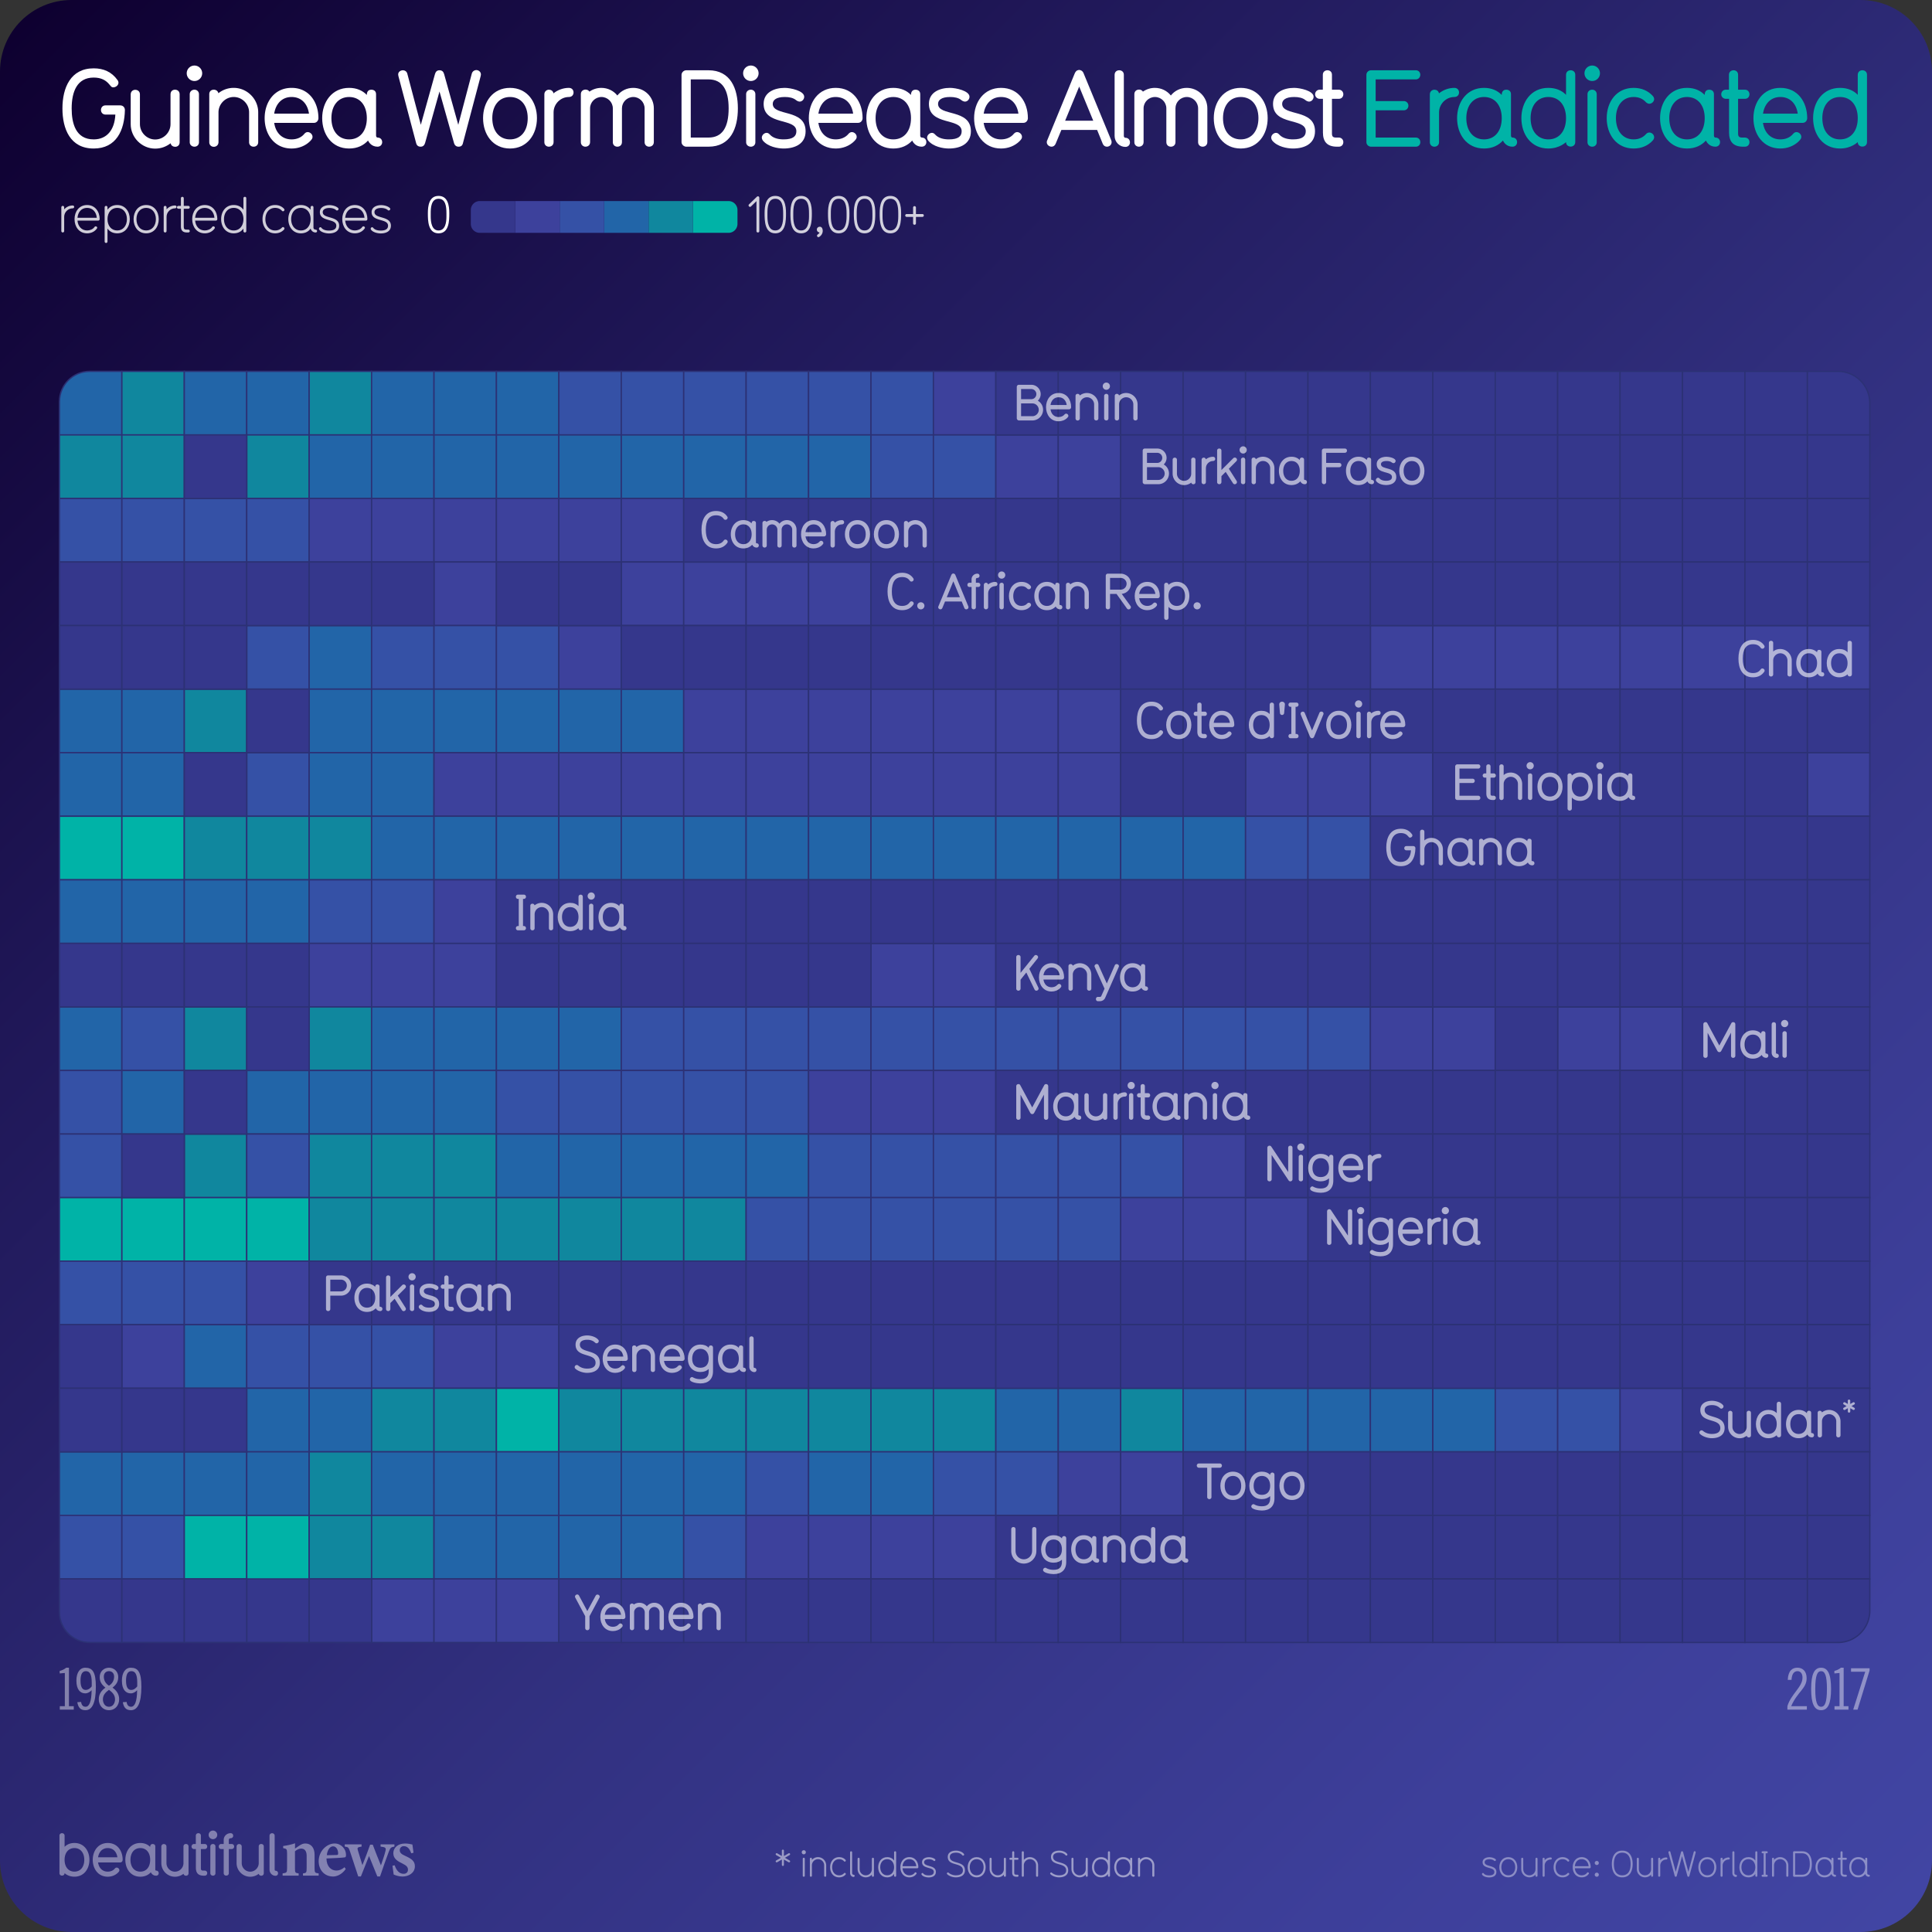 <svg xmlns="http://www.w3.org/2000/svg" xmlns:xlink="http://www.w3.org/1999/xlink" viewBox="0 0 1080 1080"><rect x="0" y="0" width="1080" height="1080" fill="#333333" stroke="none"/><style><![CDATA[.U{fill:#2265a8}.V{fill:#3551a6}.W{fill:#3d419c}.X{fill:#10879e}.Y{fill:#00b3a7}.Z{fill:#fff}.a{fill:#35378c}.b{enable-background:new}]]></style><linearGradient id="A" gradientUnits="userSpaceOnUse" x1="11.716" y1="11.716" x2="1068.284" y2="1068.284"><stop offset="0" stop-color="#0e0030"/><stop offset=".278" stop-color="#201859"/><stop offset=".595" stop-color="#323181"/><stop offset=".847" stop-color="#3d3f9a"/><stop offset="1" stop-color="#4145a3"/></linearGradient><path d="M1040 1080H40c-22.09 0-40-17.91-40-40V40C0 17.91 17.91 0 40 0h1000c22.09 0 40 17.91 40 40v1000c0 22.09-17.91 40-40 40z" fill="url(#A)"/><g stroke="#2c3175" stroke-width=".75" stroke-miterlimit="10"><use xlink:href="#C" class="a"/><path d="M68.132 243.117H33.235v-18.605c0-9.347 7.577-16.924 16.924-16.924h17.973v35.53z" class="U"/><use xlink:href="#D" class="X"/><use xlink:href="#D" y="35.529" class="V"/><g class="U"><use xlink:href="#D" y="142.113"/><use xlink:href="#D" y="177.643"/></g><use xlink:href="#D" y="213.171" class="Y"/><g class="U"><use xlink:href="#D" y="248.7"/><use xlink:href="#D" y="319.757"/></g><g class="V"><use xlink:href="#D" y="355.285"/><use xlink:href="#D" y="390.813"/></g><use xlink:href="#D" y="426.343" class="Y"/><use xlink:href="#D" y="461.871" class="V"/><use xlink:href="#D" y="568.456" class="U"/><use xlink:href="#D" y="603.985" class="V"/><g class="X"><use xlink:href="#E"/><use xlink:href="#E" y="35.527"/></g><use xlink:href="#E" y="71.056" class="V"/><g class="U"><use xlink:href="#E" y="177.64"/><use xlink:href="#E" y="213.17"/></g><use xlink:href="#E" y="248.698" class="Y"/><use xlink:href="#E" y="284.227" class="U"/><use xlink:href="#E" y="355.284" class="V"/><use xlink:href="#E" y="390.812" class="U"/><use xlink:href="#E" y="461.87" class="Y"/><use xlink:href="#E" y="497.398" class="V"/><use xlink:href="#E" y="532.926" class="W"/><use xlink:href="#E" y="603.983" class="U"/><use xlink:href="#E" y="639.512" class="V"/><use xlink:href="#C" x="-34.897" y="-675.04" class="U"/><use xlink:href="#C" x="-34.897" y="-603.984" class="V"/><g class="X"><use xlink:href="#C" x="-34.897" y="-497.4"/><use xlink:href="#C" x="-34.897" y="-426.342"/></g><use xlink:href="#C" x="-34.897" y="-390.813" class="U"/><g class="X"><use xlink:href="#C" x="-34.897" y="-319.756"/><use xlink:href="#C" x="-34.897" y="-248.7"/></g><use xlink:href="#C" x="-34.897" y="-213.17" class="Y"/><use xlink:href="#C" x="-34.897" y="-177.642" class="V"/><g class="U"><use xlink:href="#C" x="-34.897" y="-142.114"/><use xlink:href="#C" x="-34.897" y="-71.057"/></g><use xlink:href="#C" x="-34.897" y="-35.528" class="Y"/><use xlink:href="#C" y="-675.04" class="U"/><use xlink:href="#C" y="-639.513" class="X"/><g class="V"><use xlink:href="#C" y="-603.984"/><use xlink:href="#C" y="-532.927"/><use xlink:href="#C" y="-461.87"/></g><use xlink:href="#C" y="-426.342" class="X"/><g class="U"><use xlink:href="#C" y="-390.813"/><use xlink:href="#C" y="-284.228"/></g><use xlink:href="#C" y="-248.7" class="V"/><use xlink:href="#C" y="-213.17" class="Y"/><use xlink:href="#C" y="-177.642" class="W"/><use xlink:href="#C" y="-142.114" class="V"/><g class="U"><use xlink:href="#C" y="-106.585"/><use xlink:href="#C" y="-71.057"/></g><use xlink:href="#C" y="-35.528" class="Y"/><use xlink:href="#F" class="X"/><use xlink:href="#F" y="35.527" class="U"/><use xlink:href="#F" y="71.056" class="W"/><g class="U"><use xlink:href="#F" y="142.113"/><use xlink:href="#F" y="177.64"/><use xlink:href="#F" y="213.17"/></g><use xlink:href="#F" y="248.698" class="X"/><use xlink:href="#F" y="284.227" class="V"/><use xlink:href="#F" y="319.755" class="W"/><use xlink:href="#F" y="355.284" class="X"/><use xlink:href="#F" y="390.812" class="U"/><g class="X"><use xlink:href="#F" y="426.34"/><use xlink:href="#F" y="461.87"/></g><use xlink:href="#F" y="532.926" class="V"/><use xlink:href="#F" y="568.455" class="U"/><g class="X"><use xlink:href="#F" y="603.983"/><use xlink:href="#F" y="639.512"/></g><g class="U"><use xlink:href="#C" x="69.792" y="-675.04"/><use xlink:href="#C" x="69.792" y="-639.513"/></g><use xlink:href="#C" x="69.792" y="-603.984" class="W"/><use xlink:href="#C" x="69.792" y="-532.927" class="V"/><g class="U"><use xlink:href="#C" x="69.792" y="-497.4"/><use xlink:href="#C" x="69.792" y="-461.87"/><use xlink:href="#C" x="69.792" y="-426.342"/></g><use xlink:href="#C" x="69.792" y="-390.813" class="V"/><use xlink:href="#C" x="69.792" y="-355.285" class="W"/><g class="U"><use xlink:href="#C" x="69.792" y="-319.756"/><use xlink:href="#C" x="69.792" y="-284.228"/></g><g class="X"><use xlink:href="#C" x="69.792" y="-248.7"/><use xlink:href="#C" x="69.792" y="-213.17"/></g><use xlink:href="#C" x="69.792" y="-142.114" class="V"/><use xlink:href="#C" x="69.792" y="-106.585" class="X"/><use xlink:href="#C" x="69.792" y="-71.057" class="U"/><use xlink:href="#C" x="69.792" y="-35.528" class="X"/><use xlink:href="#C" x="69.792" class="W"/><g class="U"><use xlink:href="#G"/><use xlink:href="#G" y="35.527"/></g><g class="W"><use xlink:href="#G" y="71.056"/><use xlink:href="#G" y="106.584"/></g><use xlink:href="#G" y="142.113" class="V"/><use xlink:href="#G" y="177.64" class="U"/><use xlink:href="#G" y="213.17" class="W"/><use xlink:href="#G" y="248.698" class="U"/><g class="W"><use xlink:href="#G" y="284.227"/><use xlink:href="#G" y="319.755"/></g><g class="U"><use xlink:href="#G" y="355.284"/><use xlink:href="#G" y="390.812"/></g><g class="X"><use xlink:href="#G" y="426.34"/><use xlink:href="#G" y="461.87"/></g><use xlink:href="#G" y="532.926" class="W"/><use xlink:href="#G" y="568.455" class="X"/><g class="U"><use xlink:href="#G" y="603.983"/><use xlink:href="#G" y="639.512"/></g><use xlink:href="#G" y="675.04" class="W"/><g class="U"><use xlink:href="#H"/><use xlink:href="#H" y="35.527"/></g><use xlink:href="#H" y="71.056" class="W"/><use xlink:href="#H" y="142.113" class="V"/><use xlink:href="#H" y="177.64" class="U"/><use xlink:href="#H" y="213.17" class="W"/><g class="U"><use xlink:href="#H" y="248.698"/><use xlink:href="#H" y="355.284"/></g><use xlink:href="#H" y="390.812" class="V"/><use xlink:href="#H" y="426.34" class="U"/><use xlink:href="#H" y="461.87" class="X"/><use xlink:href="#H" y="532.926" class="W"/><use xlink:href="#H" y="568.455" class="Y"/><g class="U"><use xlink:href="#H" y="603.983"/><use xlink:href="#H" y="639.512"/></g><use xlink:href="#H" y="675.04" class="W"/><use xlink:href="#C" x="174.482" y="-675.04" class="V"/><use xlink:href="#C" x="174.482" y="-639.513" class="U"/><g class="W"><use xlink:href="#C" x="174.482" y="-603.984"/><use xlink:href="#C" x="174.482" y="-532.927"/></g><use xlink:href="#C" x="174.482" y="-497.4" class="U"/><use xlink:href="#C" x="174.482" y="-461.87" class="W"/><g class="U"><use xlink:href="#C" x="174.482" y="-426.342"/><use xlink:href="#C" x="174.482" y="-319.756"/></g><use xlink:href="#C" x="174.482" y="-284.228" class="V"/><use xlink:href="#C" x="174.482" y="-248.7" class="U"/><g class="X"><use xlink:href="#C" x="174.482" y="-213.17"/><use xlink:href="#C" x="174.482" y="-106.585"/></g><g class="U"><use xlink:href="#C" x="174.482" y="-71.057"/><use xlink:href="#C" x="174.482" y="-35.528"/></g><use xlink:href="#I" class="V"/><use xlink:href="#I" y="35.527" class="U"/><g class="W"><use xlink:href="#I" y="71.056"/><use xlink:href="#I" y="106.584"/></g><use xlink:href="#I" y="177.64" class="U"/><use xlink:href="#I" y="213.17" class="W"/><use xlink:href="#I" y="248.698" class="U"/><g class="V"><use xlink:href="#I" y="355.284"/><use xlink:href="#I" y="390.812"/></g><use xlink:href="#I" y="426.34" class="U"/><g class="X"><use xlink:href="#I" y="461.87"/><use xlink:href="#I" y="568.455"/></g><g class="U"><use xlink:href="#I" y="603.983"/><use xlink:href="#I" y="639.512"/></g><use xlink:href="#J" class="V"/><use xlink:href="#J" y="35.527" class="U"/><g class="W"><use xlink:href="#J" y="106.584"/><use xlink:href="#J" y="177.64"/><use xlink:href="#J" y="213.17"/></g><use xlink:href="#J" y="248.698" class="U"/><g class="V"><use xlink:href="#J" y="355.284"/><use xlink:href="#J" y="390.812"/></g><use xlink:href="#J" y="426.34" class="U"/><g class="X"><use xlink:href="#J" y="461.87"/><use xlink:href="#J" y="568.455"/></g><use xlink:href="#J" y="603.983" class="U"/><g class="V"><use xlink:href="#J" y="639.512"/><use xlink:href="#C" x="279.171" y="-675.04"/></g><use xlink:href="#C" x="279.171" y="-639.513" class="U"/><g class="W"><use xlink:href="#C" x="279.171" y="-568.456"/><use xlink:href="#C" x="279.171" y="-497.4"/><use xlink:href="#C" x="279.171" y="-461.87"/></g><use xlink:href="#C" x="279.171" y="-426.342" class="U"/><g class="V"><use xlink:href="#C" x="279.171" y="-319.756"/><use xlink:href="#C" x="279.171" y="-284.228"/></g><use xlink:href="#C" x="279.171" y="-248.7" class="U"/><use xlink:href="#C" x="279.171" y="-213.17" class="V"/><use xlink:href="#C" x="279.171" y="-106.585" class="X"/><use xlink:href="#C" x="279.171" y="-71.057" class="V"/><use xlink:href="#C" x="279.171" y="-35.528" class="W"/><use xlink:href="#C" x="314.067" y="-675.04" class="V"/><use xlink:href="#C" x="314.067" y="-639.513" class="U"/><g class="W"><use xlink:href="#C" x="314.067" y="-568.456"/><use xlink:href="#C" x="314.067" y="-497.4"/><use xlink:href="#C" x="314.067" y="-461.87"/></g><use xlink:href="#C" x="314.067" y="-426.342" class="U"/><use xlink:href="#C" x="314.067" y="-319.756" class="V"/><use xlink:href="#C" x="314.067" y="-284.228" class="W"/><g class="V"><use xlink:href="#C" x="314.067" y="-248.7"/><use xlink:href="#C" x="314.067" y="-213.17"/></g><use xlink:href="#C" x="314.067" y="-106.585" class="X"/><use xlink:href="#C" x="314.067" y="-71.057" class="U"/><use xlink:href="#C" x="314.067" y="-35.528" class="W"/><g class="V"><use xlink:href="#K"/><use xlink:href="#K" y="35.527"/></g><g class="W"><use xlink:href="#K" y="177.64"/><use xlink:href="#K" y="213.17"/></g><use xlink:href="#K" y="248.698" class="U"/><use xlink:href="#K" y="319.755" class="W"/><use xlink:href="#K" y="355.284" class="V"/><use xlink:href="#K" y="390.812" class="W"/><g class="V"><use xlink:href="#K" y="426.34"/><use xlink:href="#K" y="461.87"/></g><use xlink:href="#K" y="568.455" class="X"/><use xlink:href="#K" y="603.983" class="U"/><g class="W"><use xlink:href="#K" y="639.512"/><use xlink:href="#C" x="383.86" y="-675.04"/></g><use xlink:href="#C" x="383.86" y="-639.513" class="V"/><g class="W"><use xlink:href="#C" x="383.86" y="-497.4"/><use xlink:href="#C" x="383.86" y="-461.87"/></g><use xlink:href="#C" x="383.86" y="-426.342" class="U"/><use xlink:href="#C" x="383.86" y="-355.285" class="W"/><use xlink:href="#C" x="383.86" y="-319.756" class="V"/><use xlink:href="#C" x="383.86" y="-284.228" class="W"/><g class="V"><use xlink:href="#C" x="383.86" y="-248.7"/><use xlink:href="#C" x="383.86" y="-213.17"/></g><use xlink:href="#C" x="383.86" y="-106.585" class="X"/><use xlink:href="#C" x="383.86" y="-71.057" class="V"/><g class="W"><use xlink:href="#C" x="383.86" y="-35.528"/><use xlink:href="#C" x="418.757" y="-639.513"/><use xlink:href="#C" x="418.757" y="-497.4"/><use xlink:href="#C" x="418.757" y="-461.87"/></g><use xlink:href="#C" x="418.757" y="-426.342" class="U"/><g class="V"><use xlink:href="#C" x="418.757" y="-319.756"/><use xlink:href="#C" x="418.757" y="-248.7"/><use xlink:href="#C" x="418.757" y="-213.17"/></g><use xlink:href="#C" x="418.757" y="-106.585" class="U"/><use xlink:href="#C" x="418.757" y="-71.057" class="V"/><g class="W"><use xlink:href="#C" x="453.653" y="-639.513"/><use xlink:href="#C" x="453.653" y="-497.4"/><use xlink:href="#C" x="453.653" y="-461.87"/></g><use xlink:href="#C" x="453.653" y="-426.342" class="U"/><g class="V"><use xlink:href="#C" x="453.653" y="-319.756"/><use xlink:href="#C" x="453.653" y="-248.7"/><use xlink:href="#C" x="453.653" y="-213.17"/></g><use xlink:href="#C" x="453.653" y="-106.585" class="U"/><use xlink:href="#C" x="453.653" y="-71.057" class="W"/><use xlink:href="#C" x="488.549" y="-426.342" class="U"/><g class="V"><use xlink:href="#C" x="488.549" y="-319.756"/><use xlink:href="#C" x="488.549" y="-248.7"/></g><use xlink:href="#C" x="488.549" y="-213.17" class="W"/><use xlink:href="#C" x="488.549" y="-106.585" class="X"/><use xlink:href="#C" x="488.549" y="-71.057" class="W"/><use xlink:href="#L" class="U"/><use xlink:href="#L" y="106.586" class="V"/><g class="W"><use xlink:href="#L" y="177.642"/><use xlink:href="#L" y="213.172"/></g><use xlink:href="#L" y="319.757" class="U"/><use xlink:href="#C" x="558.342" y="-461.87" class="W"/><g class="V"><use xlink:href="#C" x="558.342" y="-426.342"/><use xlink:href="#C" x="558.342" y="-319.756"/></g><use xlink:href="#C" x="558.342" y="-213.17" class="W"/><use xlink:href="#C" x="558.342" y="-106.585" class="U"/><use xlink:href="#C" x="593.239" y="-461.87" class="W"/><g class="V"><use xlink:href="#C" x="593.239" y="-426.342"/><use xlink:href="#C" x="593.239" y="-319.756"/></g><use xlink:href="#C" x="593.239" y="-106.585" class="U"/><g class="W"><use xlink:href="#M"/><use xlink:href="#M" y="71.057"/><use xlink:href="#M" y="213.171"/></g><use xlink:href="#M" y="426.342" class="U"/><g class="W"><use xlink:href="#C" x="663.031" y="-532.927"/><use xlink:href="#C" x="663.031" y="-319.756"/></g><use xlink:href="#C" x="663.031" y="-106.585" class="U"/><use xlink:href="#C" x="697.928" y="-532.927" class="W"/><use xlink:href="#C" x="697.928" y="-106.585" class="V"/><g class="W"><use xlink:href="#N"/><use xlink:href="#N" y="213.171"/></g><use xlink:href="#N" y="426.342" class="V"/><g class="W"><use xlink:href="#C" x="767.721" y="-532.927"/><use xlink:href="#C" x="767.721" y="-319.756"/><use xlink:href="#C" x="767.721" y="-106.585"/><use xlink:href="#C" x="802.617" y="-532.927"/><use xlink:href="#C" x="837.513" y="-532.927"/><use xlink:href="#C" x="872.41" y="-532.927"/><use xlink:href="#C" x="872.41" y="-461.87"/></g><g class="a"><use xlink:href="#D" y="71.057"/><use xlink:href="#D" y="106.586"/><use xlink:href="#D" y="284.228"/><use xlink:href="#D" y="497.399"/><use xlink:href="#D" y="532.928"/><path d="M68.132 918.16H50.16c-9.347 0-16.924-7.577-16.924-16.924V882.63h34.896v35.53z"/><use xlink:href="#E" y="106.584"/><use xlink:href="#E" y="142.113"/><use xlink:href="#E" y="319.755"/><use xlink:href="#E" y="426.34"/><use xlink:href="#E" y="568.455"/><use xlink:href="#E" y="675.04"/><use xlink:href="#C" x="-34.897" y="-639.513"/><use xlink:href="#C" x="-34.897" y="-568.456"/><use xlink:href="#C" x="-34.897" y="-532.927"/><use xlink:href="#C" x="-34.897" y="-461.87"/><use xlink:href="#C" x="-34.897" y="-355.285"/><use xlink:href="#C" x="-34.897" y="-284.228"/><use xlink:href="#C" x="-34.897" y="-106.585"/><use xlink:href="#C" x="-34.897"/><use xlink:href="#C" y="-568.456"/><use xlink:href="#C" y="-497.4"/><use xlink:href="#C" y="-355.285"/><use xlink:href="#C" y="-319.756"/><use xlink:href="#F" y="106.584"/><use xlink:href="#F" y="497.398"/><use xlink:href="#F" y="675.04"/><use xlink:href="#C" x="69.792" y="-568.456"/><use xlink:href="#C" x="69.792" y="-177.642"/><use xlink:href="#G" y="497.398"/><use xlink:href="#H" y="106.584"/><use xlink:href="#H" y="284.227"/><use xlink:href="#H" y="319.755"/><use xlink:href="#H" y="497.398"/><use xlink:href="#C" x="174.482" y="-568.456"/><use xlink:href="#C" x="174.482" y="-390.813"/><use xlink:href="#C" x="174.482" y="-355.285"/><use xlink:href="#C" x="174.482" y="-177.642"/><use xlink:href="#C" x="174.482" y="-142.114"/><use xlink:href="#C" x="174.482"/><use xlink:href="#I" y="142.113"/><use xlink:href="#I" y="284.227"/><use xlink:href="#I" y="319.755"/><use xlink:href="#I" y="497.398"/><use xlink:href="#I" y="532.926"/><use xlink:href="#I" y="675.04"/><use xlink:href="#J" y="71.056"/><use xlink:href="#J" y="142.113"/><use xlink:href="#J" y="284.227"/><use xlink:href="#J" y="319.755"/><use xlink:href="#J" y="497.398"/><use xlink:href="#J" y="532.926"/><use xlink:href="#J" y="675.04"/><use xlink:href="#C" x="279.171" y="-603.984"/><use xlink:href="#C" x="279.171" y="-532.927"/><use xlink:href="#C" x="279.171" y="-390.813"/><use xlink:href="#C" x="279.171" y="-355.285"/><use xlink:href="#C" x="279.171" y="-177.642"/><use xlink:href="#C" x="279.171" y="-142.114"/><use xlink:href="#C" x="279.171"/><use xlink:href="#C" x="314.067" y="-603.984"/><use xlink:href="#C" x="314.067" y="-532.927"/><use xlink:href="#C" x="314.067" y="-390.813"/><use xlink:href="#C" x="314.067" y="-355.285"/><use xlink:href="#C" x="314.067" y="-177.642"/><use xlink:href="#C" x="314.067" y="-142.114"/><use xlink:href="#C" x="314.067"/><use xlink:href="#K" y="71.056"/><use xlink:href="#K" y="106.584"/><use xlink:href="#K" y="142.113"/><use xlink:href="#K" y="284.227"/><use xlink:href="#K" y="497.398"/><use xlink:href="#K" y="532.926"/><use xlink:href="#K" y="675.04"/><use xlink:href="#C" x="383.86" y="-603.984"/><use xlink:href="#C" x="383.86" y="-568.456"/><use xlink:href="#C" x="383.86" y="-532.927"/><use xlink:href="#C" x="383.86" y="-390.813"/><use xlink:href="#C" x="383.86" y="-177.642"/><use xlink:href="#C" x="383.86" y="-142.114"/><use xlink:href="#C" x="383.86"/><use xlink:href="#C" x="418.757" y="-675.04"/><use xlink:href="#C" x="418.757" y="-603.984"/><use xlink:href="#C" x="418.757" y="-568.456"/><use xlink:href="#C" x="418.757" y="-532.927"/><use xlink:href="#C" x="418.757" y="-390.813"/><use xlink:href="#C" x="418.757" y="-355.285"/><use xlink:href="#C" x="418.757" y="-284.228"/><use xlink:href="#C" x="418.757" y="-177.642"/><use xlink:href="#C" x="418.757" y="-142.114"/><use xlink:href="#C" x="418.757" y="-35.528"/><use xlink:href="#C" x="418.757"/><use xlink:href="#C" x="453.653" y="-675.04"/><use xlink:href="#C" x="453.653" y="-603.984"/><use xlink:href="#C" x="453.653" y="-568.456"/><use xlink:href="#C" x="453.653" y="-532.927"/><use xlink:href="#C" x="453.653" y="-390.813"/><use xlink:href="#C" x="453.653" y="-355.285"/><use xlink:href="#C" x="453.653" y="-284.228"/><use xlink:href="#C" x="453.653" y="-177.642"/><use xlink:href="#C" x="453.653" y="-142.114"/><use xlink:href="#C" x="453.653" y="-35.528"/><use xlink:href="#C" x="453.653"/><use xlink:href="#C" x="488.549" y="-675.04"/><use xlink:href="#C" x="488.549" y="-639.513"/><use xlink:href="#C" x="488.549" y="-603.984"/><use xlink:href="#C" x="488.549" y="-568.456"/><use xlink:href="#C" x="488.549" y="-532.927"/><use xlink:href="#C" x="488.549" y="-497.4"/><use xlink:href="#C" x="488.549" y="-461.87"/><use xlink:href="#C" x="488.549" y="-390.813"/><use xlink:href="#C" x="488.549" y="-355.285"/><use xlink:href="#C" x="488.549" y="-284.228"/><use xlink:href="#C" x="488.549" y="-177.642"/><use xlink:href="#C" x="488.549" y="-142.114"/><use xlink:href="#C" x="488.549" y="-35.528"/><use xlink:href="#C" x="488.549"/><use xlink:href="#L" y="-248.698"/><use xlink:href="#L" y="-213.171"/><use xlink:href="#L" y="-177.642"/><use xlink:href="#L" y="-142.114"/><use xlink:href="#L" y="-106.585"/><use xlink:href="#L" y="-71.058"/><use xlink:href="#L" y="-35.528"/><use xlink:href="#L" y="35.529"/><use xlink:href="#L" y="71.057"/><use xlink:href="#L" y="142.114"/><use xlink:href="#L" y="248.7"/><use xlink:href="#L" y="284.228"/><use xlink:href="#L" y="355.285"/><use xlink:href="#L" y="390.814"/><use xlink:href="#L" y="426.342"/><use xlink:href="#C" x="558.342" y="-675.04"/><use xlink:href="#C" x="558.342" y="-639.513"/><use xlink:href="#C" x="558.342" y="-603.984"/><use xlink:href="#C" x="558.342" y="-568.456"/><use xlink:href="#C" x="558.342" y="-532.927"/><use xlink:href="#C" x="558.342" y="-497.4"/><use xlink:href="#C" x="558.342" y="-390.813"/><use xlink:href="#C" x="558.342" y="-355.285"/><use xlink:href="#C" x="558.342" y="-284.228"/><use xlink:href="#C" x="558.342" y="-248.7"/><use xlink:href="#C" x="558.342" y="-177.642"/><use xlink:href="#C" x="558.342" y="-142.114"/><use xlink:href="#C" x="558.342" y="-71.057"/><use xlink:href="#C" x="558.342" y="-35.528"/><use xlink:href="#C" x="558.342"/><use xlink:href="#C" x="593.239" y="-675.04"/><use xlink:href="#C" x="593.239" y="-639.513"/><use xlink:href="#C" x="593.239" y="-603.984"/><use xlink:href="#C" x="593.239" y="-568.456"/><use xlink:href="#C" x="593.239" y="-532.927"/><use xlink:href="#C" x="593.239" y="-497.4"/><use xlink:href="#C" x="593.239" y="-390.813"/><use xlink:href="#C" x="593.239" y="-355.285"/><use xlink:href="#C" x="593.239" y="-284.228"/><use xlink:href="#C" x="593.239" y="-248.7"/><use xlink:href="#C" x="593.239" y="-213.17"/><use xlink:href="#C" x="593.239" y="-177.642"/><use xlink:href="#C" x="593.239" y="-142.114"/><use xlink:href="#C" x="593.239" y="-71.057"/><use xlink:href="#C" x="593.239" y="-35.528"/><use xlink:href="#C" x="593.239"/><use xlink:href="#M" y="-142.113"/><use xlink:href="#M" y="-106.586"/><use xlink:href="#M" y="-71.057"/><use xlink:href="#M" y="-35.529"/><use xlink:href="#M" y="35.527"/><use xlink:href="#M" y="106.585"/><use xlink:href="#M" y="142.114"/><use xlink:href="#M" y="177.642"/><use xlink:href="#M" y="248.699"/><use xlink:href="#M" y="284.227"/><use xlink:href="#M" y="319.757"/><use xlink:href="#M" y="355.285"/><use xlink:href="#M" y="390.813"/><use xlink:href="#M" y="461.87"/><use xlink:href="#M" y="497.399"/><use xlink:href="#M" y="532.927"/><use xlink:href="#C" x="663.031" y="-675.04"/><use xlink:href="#C" x="663.031" y="-639.513"/><use xlink:href="#C" x="663.031" y="-603.984"/><use xlink:href="#C" x="663.031" y="-568.456"/><use xlink:href="#C" x="663.031" y="-497.4"/><use xlink:href="#C" x="663.031" y="-461.87"/><use xlink:href="#C" x="663.031" y="-426.342"/><use xlink:href="#C" x="663.031" y="-390.813"/><use xlink:href="#C" x="663.031" y="-355.285"/><use xlink:href="#C" x="663.031" y="-284.228"/><use xlink:href="#C" x="663.031" y="-248.7"/><use xlink:href="#C" x="663.031" y="-213.17"/><use xlink:href="#C" x="663.031" y="-177.642"/><use xlink:href="#C" x="663.031" y="-142.114"/><use xlink:href="#C" x="663.031" y="-71.057"/><use xlink:href="#C" x="663.031" y="-35.528"/><use xlink:href="#C" x="663.031"/><use xlink:href="#C" x="697.928" y="-675.04"/><use xlink:href="#C" x="697.928" y="-639.513"/><use xlink:href="#C" x="697.928" y="-603.984"/><use xlink:href="#C" x="697.928" y="-568.456"/><use xlink:href="#C" x="697.928" y="-497.4"/><use xlink:href="#C" x="697.928" y="-461.87"/><use xlink:href="#C" x="697.928" y="-426.342"/><use xlink:href="#C" x="697.928" y="-390.813"/><use xlink:href="#C" x="697.928" y="-355.285"/><use xlink:href="#C" x="697.928" y="-319.756"/><use xlink:href="#C" x="697.928" y="-284.228"/><use xlink:href="#C" x="697.928" y="-248.7"/><use xlink:href="#C" x="697.928" y="-213.17"/><use xlink:href="#C" x="697.928" y="-177.642"/><use xlink:href="#C" x="697.928" y="-142.114"/><use xlink:href="#C" x="697.928" y="-71.057"/><use xlink:href="#C" x="697.928" y="-35.528"/><use xlink:href="#C" x="697.928"/><use xlink:href="#N" y="-142.113"/><use xlink:href="#N" y="-106.586"/><use xlink:href="#N" y="-71.057"/><use xlink:href="#N" y="-35.529"/><use xlink:href="#N" y="35.527"/><use xlink:href="#N" y="71.057"/><use xlink:href="#N" y="106.585"/><use xlink:href="#N" y="142.114"/><use xlink:href="#N" y="177.642"/><use xlink:href="#N" y="248.699"/><use xlink:href="#N" y="284.227"/><use xlink:href="#N" y="319.757"/><use xlink:href="#N" y="355.285"/><use xlink:href="#N" y="390.813"/><use xlink:href="#N" y="461.87"/><use xlink:href="#N" y="497.399"/><use xlink:href="#N" y="532.927"/><use xlink:href="#C" x="767.721" y="-675.04"/><use xlink:href="#C" x="767.721" y="-639.513"/><use xlink:href="#C" x="767.721" y="-603.984"/><use xlink:href="#C" x="767.721" y="-568.456"/><use xlink:href="#C" x="767.721" y="-497.4"/><use xlink:href="#C" x="767.721" y="-461.87"/><use xlink:href="#C" x="767.721" y="-426.342"/><use xlink:href="#C" x="767.721" y="-390.813"/><use xlink:href="#C" x="767.721" y="-355.285"/><use xlink:href="#C" x="767.721" y="-284.228"/><use xlink:href="#C" x="767.721" y="-248.7"/><use xlink:href="#C" x="767.721" y="-213.17"/><use xlink:href="#C" x="767.721" y="-177.642"/><use xlink:href="#C" x="767.721" y="-142.114"/><use xlink:href="#C" x="767.721" y="-71.057"/><use xlink:href="#C" x="767.721" y="-35.528"/><use xlink:href="#C" x="767.721"/><path d="M940.542 207.59h34.896v35.53h-34.896v-35.53"/><use xlink:href="#C" x="802.617" y="-639.513"/><use xlink:href="#C" x="802.617" y="-603.984"/><use xlink:href="#C" x="802.617" y="-568.456"/><use xlink:href="#C" x="802.617" y="-497.4"/><use xlink:href="#C" x="802.617" y="-461.87"/><use xlink:href="#C" x="802.617" y="-426.342"/><use xlink:href="#C" x="802.617" y="-390.813"/><use xlink:href="#C" x="802.617" y="-355.285"/><use xlink:href="#C" x="802.617" y="-319.756"/><use xlink:href="#C" x="802.617" y="-284.228"/><use xlink:href="#C" x="802.617" y="-248.7"/><use xlink:href="#C" x="802.617" y="-213.17"/><use xlink:href="#C" x="802.617" y="-177.642"/><use xlink:href="#C" x="802.617" y="-142.114"/><use xlink:href="#C" x="802.617" y="-106.585"/><use xlink:href="#C" x="802.617" y="-71.057"/><use xlink:href="#C" x="802.617" y="-35.528"/><use xlink:href="#C" x="802.617"/><use xlink:href="#C" x="837.513" y="-675.04"/><use xlink:href="#C" x="837.513" y="-639.513"/><use xlink:href="#C" x="837.513" y="-603.984"/><use xlink:href="#C" x="837.513" y="-568.456"/><use xlink:href="#C" x="837.513" y="-497.4"/><use xlink:href="#C" x="837.513" y="-461.87"/><use xlink:href="#C" x="837.513" y="-426.342"/><use xlink:href="#C" x="837.513" y="-390.813"/><use xlink:href="#C" x="837.513" y="-355.285"/><use xlink:href="#C" x="837.513" y="-319.756"/><use xlink:href="#C" x="837.513" y="-284.228"/><use xlink:href="#C" x="837.513" y="-248.7"/><use xlink:href="#C" x="837.513" y="-213.17"/><use xlink:href="#C" x="837.513" y="-177.642"/><use xlink:href="#C" x="837.513" y="-142.114"/><use xlink:href="#C" x="837.513" y="-106.585"/><use xlink:href="#C" x="837.513" y="-71.057"/><use xlink:href="#C" x="837.513" y="-35.528"/><use xlink:href="#C" x="837.513"/><path d="M1045.23 243.117h-34.896v-35.53h17.12a17.78 17.78 0 0 1 17.778 17.778v17.75z"/><use xlink:href="#C" x="872.41" y="-639.513"/><use xlink:href="#C" x="872.41" y="-603.984"/><use xlink:href="#C" x="872.41" y="-568.456"/><use xlink:href="#C" x="872.41" y="-497.4"/><use xlink:href="#C" x="872.41" y="-426.342"/><use xlink:href="#C" x="872.41" y="-390.813"/><use xlink:href="#C" x="872.41" y="-355.285"/><use xlink:href="#C" x="872.41" y="-319.756"/><use xlink:href="#C" x="872.41" y="-284.228"/><use xlink:href="#C" x="872.41" y="-248.7"/><use xlink:href="#C" x="872.41" y="-213.17"/><use xlink:href="#C" x="872.41" y="-177.642"/><use xlink:href="#C" x="872.41" y="-142.114"/><use xlink:href="#C" x="872.41" y="-106.585"/><use xlink:href="#C" x="872.41" y="-71.057"/><use xlink:href="#C" x="872.41" y="-35.528"/><path d="M1027.453 918.16h-17.12v-35.53h34.896v17.75a17.78 17.78 0 0 1-17.778 17.778z"/></g></g><g opacity=".8" class="Z"><use xlink:href="#O"/><path d="M54.938 123.32h-11.62c.252 3.192 2.324 5.516 5.376 5.516 1.512 0 3.304-.672 4.116-1.932.196-.308.42-.392.672-.392.42 0 .868.336.868.756 0 .252 0 .308-.532.924-1.288 1.512-3.164 2.24-5.124 2.24-4.508 0-7.028-3.696-7.028-7.924 0-4.2 2.52-7.896 7.028-7.896s7.028 3.724 7.028 7.896c0 .42-.393.812-.784.812zm-6.244-7.112c-3.36 0-5.124 2.576-5.376 5.516h10.78c-.252-3.192-2.324-5.516-5.404-5.516zm16.828 14.224c-2.436 0-4.256-1.008-5.432-2.66v7.252c0 .504-.42.812-.784.812-.393 0-.812-.308-.812-.812v-19.152c0-.504.42-.784.813-.784.364 0 .784.28.784.784v1.372c1.176-1.624 2.996-2.632 5.432-2.632 4.508 0 7.028 3.696 7.028 7.896 0 4.228-2.52 7.924-7.028 7.924zm0-14.224c-3.332 0-5.432 2.66-5.432 6.3s2.1 6.328 5.432 6.328 5.432-2.688 5.432-6.328-2.1-6.3-5.432-6.3zm16.184 14.224c-4.508 0-7.028-3.696-7.028-7.924 0-4.2 2.52-7.896 7.028-7.896s7.028 3.696 7.028 7.896c0 4.228-2.52 7.924-7.028 7.924zm0-14.224c-3.304 0-5.432 2.66-5.432 6.3s2.128 6.328 5.432 6.328c3.332 0 5.432-2.688 5.432-6.328s-2.1-6.3-5.432-6.3z"/><use xlink:href="#O" x="57.226"/><path d="M105.31 129.956h-.867c-2.213 0-3.305-1.092-3.305-3.276v-9.996H99.7c-.504 0-.784-.42-.784-.812 0-.364.28-.784.784-.784h1.428v-4.284c0-.504.42-.784.813-.784s.784.28.784.784v4.284h2.575c.504 0 .784.42.784.784 0 .392-.28.812-.784.812h-2.575v9.996c0 1.372.392 1.68 1.708 1.68h.867c.504 0 .784.42.784.812 0 .364-.28.784-.784.784z"/><use xlink:href="#P"/><path d="M136.893 129.956c-.392 0-.812-.28-.812-.784v-1.4c-1.176 1.652-2.995 2.66-5.432 2.66-4.508 0-7.028-3.696-7.028-7.924 0-4.2 2.52-7.896 7.028-7.896 2.437 0 4.256 1.008 5.432 2.632v-6.44c0-.504.42-.784.813-.784.364 0 .784.28.784.784v18.368c0 .504-.42.784-.784.784zm-6.244-13.748c-3.304 0-5.432 2.66-5.432 6.3s2.128 6.328 5.432 6.328c3.332 0 5.432-2.688 5.432-6.328s-2.1-6.3-5.432-6.3zm28.14 12.096c-1.23 1.372-2.94 2.128-5.012 2.128-4.508 0-7.028-3.696-7.028-7.924 0-4.2 2.52-7.896 7.028-7.896 2.072 0 3.78.756 5.012 2.128a.74.74 0 0 1 .225.532c0 .42-.393.84-.812.84-.195 0-.392-.084-.588-.28-.924-1.036-2.212-1.624-3.836-1.624-3.304 0-5.432 2.66-5.432 6.3s2.128 6.328 5.432 6.328c1.624 0 2.912-.616 3.836-1.624.196-.196.393-.28.588-.28.42 0 .813.364.813.812 0 .196-.057.364-.225.56zm17.64 1.652h-.028c-.924 0-2.24-.504-2.77-2.184-1.176 1.652-2.996 2.66-5.432 2.66-4.564 0-7.028-3.752-7.028-7.924 0-4.228 2.52-7.896 7.028-7.896 2.436 0 4.256 1.008 5.432 2.632v-1.372c0-.448.364-.784.812-.784.393 0 .784.28.784.784v11.284c0 1.792 2.017.672 2.017 2.016a.77.77 0 0 1-.812.784zm-8.23-13.748c-3.305 0-5.433 2.66-5.433 6.3s2.128 6.328 5.433 6.328c3.332 0 5.432-2.688 5.432-6.328s-2.1-6.3-5.432-6.3z"/><use xlink:href="#Q"/><use xlink:href="#P" x="83.885"/><use xlink:href="#Q" x="28.924"/></g><path d="M407.25 130.16h-19.844v-17.764h19.844a5 5 0 0 1 5 5v7.764a5 5 0 0 1-5 5z" class="Y"/><path d="M362.562 112.394h24.844v17.764h-24.844z" class="X"/><path d="M362.562 112.394v17.764h-24.844v-17.764h24.844" class="U"/><path d="M312.874 112.394h24.844v17.764h-24.844z" class="V"/><path d="M288.03 112.394h24.844v17.764H288.03z" class="W"/><path d="M288.03 130.16h-19.844a5 5 0 0 1-5-5v-7.764a5 5 0 0 1 5-5h19.844v17.764z" class="a"/><use xlink:href="#R" opacity=".8" class="Z"/><g opacity=".8" class="Z"><path d="M423.654 129.956c-.42 0-.784-.308-.784-.784v-16.744l-3.052 2.968a.69.69 0 0 1-.532.252c-.448 0-.84-.42-.84-.868 0-.168.112-.364.252-.532l4.424-4.284c.224-.168.448-.224.532-.224.588 0 .812.42.812.98v18.452c0 .476-.336.784-.812.784z"/><use xlink:href="#R" x="188.228"/><use xlink:href="#R" x="202.676"/><path d="M457.898 132.448c-.112.084-.28.112-.42.112-.448 0-.756-.392-.756-.812 0-.784 1.204-.896 1.4-1.792-.84-.056-1.512-.756-1.512-1.596 0-.952.784-1.624 1.624-1.624 1.372 0 1.68 1.4 1.68 2.268 0 1.372-.728 2.688-2.016 3.444z"/><use xlink:href="#R" x="223.675"/><use xlink:href="#R" x="238.123"/><use xlink:href="#R" x="252.57"/><path d="M515.605 121.248h-3.584v3.556a.8.8 0 0 1-.812.84c-.392 0-.784-.28-.784-.784v-3.612h-3.584c-.504 0-.812-.42-.812-.812 0-.364.308-.784.812-.784h3.584v-3.584c0-.532.392-.84.784-.84s.812.308.812.812v3.612h3.584c.532 0 .812.42.812.784 0 .392-.28.812-.812.812z"/></g><g opacity=".4" class="Z"><path d="M41.608 1049.08c-3.568 0-5.47-1.97-5.503-2.002 0 .935-.7 1.4-1.468 1.4-.7 0-1.4-.467-1.4-1.4v-20.88a1.35 1.35 0 0 1 1.401-1.434c.767 0 1.468.467 1.468 1.4v6.238c1.334-1.368 3.168-2.17 5.503-2.17 5.37 0 8.373 4.403 8.373 9.406 0 5.037-3.002 9.44-8.373 9.44zm0-16c-3.335 0-5.503 2.602-5.503 6.57 0 4.003 2.168 6.604 5.503 6.604s5.504-2.602 5.504-6.604c0-3.97-2.168-6.57-5.504-6.57zm25.554 8.038H54.82c.467 3.136 2.468 5.137 5.403 5.137 1.5 0 3.002-.533 3.97-1.734.3-.333.634-.533 1.034-.533.734 0 1.5.667 1.5 1.468 0 .4-.1.7-.8 1.4-1.5 1.468-3.57 2.235-5.704 2.235-5.37 0-8.372-4.437-8.372-9.44 0-4.97 3.002-9.406 8.372-9.406 5.437 0 8.34 4.437 8.34 9.406 0 .734-.534 1.468-1.4 1.468zm-6.938-8.038c-3.136 0-4.97 2.3-5.403 5.17h10.807c-.467-3.202-2.468-5.17-5.403-5.17zm27.054 15.443c-1.834 0-2.668-1.3-2.97-1.9-1.334 1.468-3.27 2.47-5.87 2.47-5.437 0-8.372-4.47-8.372-9.44s3.002-9.406 8.372-9.406c2.335 0 4.203.834 5.504 2.202v-.134c0-.367.133-1.5 1.4-1.5.7 0 1.468.367 1.468 1.4v12.875c0 .434.3.6.467.6.935 0 1.435.667 1.435 1.434a1.37 1.37 0 0 1-1.435 1.401zm-8.84-15.443c-3.336 0-5.504 2.602-5.504 6.57 0 4.003 2.168 6.604 5.504 6.604 3.37 0 5.504-2.602 5.504-6.604 0-3.97-2.135-6.57-5.504-6.57z"/><use xlink:href="#S"/><path d="M114.438 1048.513h-.567c-3.17 0-4.37-1.668-4.37-4.403v-10.474h-1c-.8 0-1.435-.634-1.435-1.4 0-.8.634-1.435 1.4-1.435h1v-4.637c0-.934.7-1.4 1.435-1.4s1.4.467 1.4 1.4v4.637h2.135c.934 0 1.4.768 1.4 1.4 0 .8-.533 1.434-1.4 1.434H112.3v10.774c0 .934.333 1.268 1.268 1.268h.833c.868 0 1.435.634 1.435 1.4 0 .8-.533 1.435-1.4 1.435zm4.602-20.413a2.401 2.401 0 1 1 0-4.803 2.401 2.401 0 1 1 0 4.803zm0 20.414c-.733 0-1.467-.5-1.467-1.4v-14.876c0-.935.733-1.435 1.467-1.435a1.37 1.37 0 0 1 1.401 1.435v14.876c0 .935-.7 1.4-1.4 1.4zm10.377-14.878h-1.5v13.442c0 .935-.7 1.4-1.468 1.4-.7 0-1.4-.467-1.4-1.4v-13.442h-1.367c-.9 0-1.4-.667-1.4-1.4 0-.768.5-1.435 1.4-1.435h1.367v-2.27c0-2.135 1.77-3.77 3.836-3.77.968 0 1.468.667 1.468 1.434 0 .7-.5 1.4-1.468 1.4-.566 0-.967.434-.967.9v2.302h1.5c.967 0 1.468.667 1.468 1.435 0 .733-.5 1.4-1.468 1.4z"/><use xlink:href="#S" x="42.069"/><path d="M154.004 1048.58c-1.802 0-3.336-1.534-3.336-3.402v-18.98c0-.967.7-1.434 1.435-1.434s1.435.467 1.435 1.4v19.013c0 .4.3.567.467.567.934 0 1.435.667 1.435 1.435 0 .733-.5 1.4-1.435 1.4zm15.37-.067v-1.264c1.886-.237 2.046-.437 2.046-3.157v-6.7c0-2.8-1.248-4.017-3.064-4.017-1.237 0-2.345.6-3.47 1.493v9.476c0 2.527.187 2.658 2.06 2.896v1.264h-8.968v-1.264c2.254-.33 2.5-.4 2.5-3v-8.2c0-2.446-.303-2.565-2.185-2.922v-1.184c2.173-.292 4.63-.807 6.653-1.533l-.052 2.95 2.6-1.745c1.16-.713 2-1.086 3.16-1.086 3.194 0 5.2 2.338 5.2 6.3v7.5c0 2.54.237 2.657 2.277 2.92v1.264h-8.74zm23.9-3.703c-2.458 3.427-5.488 4.178-7.014 4.178-5.142 0-8.124-3.936-8.124-8.594 0-2.745 1.183-5.396 2.832-7.062 1.74-1.8 3.945-2.814 6.082-2.814 3.73 0 6.396 3.126 6.37 6.347-.014.715-.08 1.277-.612 1.4-.767.184-6.17.5-10.318.647.062 4.587 2.717 6.74 5.556 6.74 1.572 0 3.104-.597 4.543-1.866l.686 1.014zm-7.07-12.7c-1.667 0-3.167 1.807-3.516 4.963l5.486-.118c.6-.026.848-.146.848-.792.04-2.022-1.037-4.053-2.818-4.053zm34.284.144c-1.943.343-2.248.624-3.105 2.765-1.33 3.462-3.102 8.53-4.934 13.94h-1.512l-4.65-11.46-4.55 11.46h-1.472l-4.685-14.192c-.687-1.985-.94-2.274-2.855-2.512v-1.25h9.397v1.25c-2.325.345-2.535.672-2.058 2.133l2.52 8.214c1.507-3.68 2.988-7.62 4.327-11.424h1.456c1.4 3.76 2.986 7.702 4.573 11.568.742-2.107 2.062-5.964 2.557-8.108.412-1.674-.008-2.078-2.753-2.383v-1.25h7.742v1.25zm9.4 3.746c-.92-2.606-2.155-3.984-4.2-3.984-1.206 0-2.225.86-2.225 2.266 0 1.497 1.046 2.264 3.16 3.216 3.278 1.496 5.3 2.787 5.3 5.736 0 3.85-3.6 5.764-6.945 5.764-2.06 0-4.088-.737-4.92-1.16l-.662-4.892 1.252-.224c.8 2.5 2.33 4.75 4.976 4.75 1.505 0 2.438-.952 2.438-2.28 0-1.423-.76-2.333-3.092-3.467-2.67-1.295-5.107-2.64-5.107-5.775 0-3.046 2.533-5.42 6.565-5.42 1.818 0 3.242.396 4.112.567l.62 4.577-1.25.328z"/></g><g opacity=".4" class="Z"><path d="M832.427 1049.493c-1.2 0-3.22-.42-3.92-1.58-.08-.12-.08-.22-.08-.3 0-.32.28-.6.58-.6.12 0 .32.1.44.28.72.88 2 1.06 2.98 1.06 1.94 0 2.92-.64 2.92-1.94 0-3.02-6.562-1.42-6.562-5.422 0-2.02 2.02-2.8 3.84-2.8 1.04 0 2.64.36 3.44 1.16.12.12.18.26.18.38a.65.65 0 0 1-.62.6.53.53 0 0 1-.38-.16c-.62-.6-1.74-.84-2.62-.84-1.76 0-2.7.68-2.7 1.66 0 2.8 6.562 1.32 6.562 5.422 0 2.28-2 3.08-4.06 3.08z"/><use xlink:href="#T"/><use xlink:href="#U"/><use xlink:href="#V"/><path d="M877.068 1047.932c-.88.98-2.1 1.52-3.58 1.52-3.22 0-5.02-2.64-5.02-5.66 0-3 1.8-5.64 5.02-5.64 1.48 0 2.7.54 3.58 1.52a.53.53 0 0 1 .16.381.63.63 0 0 1-.58.6c-.14 0-.28-.06-.42-.2-.66-.74-1.58-1.16-2.74-1.16-2.36 0-3.88 1.9-3.88 4.5s1.52 4.52 3.88 4.52c1.16 0 2.08-.44 2.74-1.16.14-.14.28-.2.42-.2.3 0 .58.26.58.58a.57.57 0 0 1-.16.399zm11.582-3.56h-8.302c.18 2.28 1.66 3.94 3.84 3.94 1.08 0 2.36-.48 2.94-1.38.14-.22.3-.28.48-.28.3 0 .62.24.62.54 0 .18 0 .22-.38.66-.92 1.08-2.26 1.6-3.66 1.6-3.22 0-5.02-2.64-5.02-5.66 0-3 1.8-5.64 5.02-5.64s5.02 2.66 5.02 5.64c0 .3-.28.58-.56.58zm-4.46-5.08c-2.4 0-3.66 1.84-3.84 3.94h7.7c-.18-2.28-1.66-3.94-3.86-3.94zm8.436 3.26c-.64 0-1.16-.5-1.16-1.14s.52-1.14 1.16-1.14c.62 0 1.12.5 1.12 1.14s-.5 1.14-1.12 1.14zm0 6.562c-.64 0-1.16-.5-1.16-1.14s.52-1.14 1.16-1.14c.62 0 1.12.5 1.12 1.14s-.5 1.14-1.12 1.14zm14.22.34c-4.3 0-5.82-3.56-5.82-7.46 0-3.92 1.52-7.482 5.82-7.482 4.28 0 5.82 3.562 5.82 7.482 0 3.9-1.54 7.46-5.82 7.46zm0-13.803c-3.32 0-4.682 2.6-4.682 6.342 0 3.72 1.36 6.32 4.682 6.32 3.3 0 4.68-2.6 4.68-6.32 0-3.74-1.38-6.342-4.68-6.342z"/><use xlink:href="#U" x="64.619"/><use xlink:href="#V" x="64.62"/><path d="M947.888 1035.59l-3.52 13.103a.55.55 0 0 1-.56.42c-.24 0-.48-.14-.54-.42l-3-11.083-2.98 11.083c-.06.28-.3.42-.54.42-.26 0-.48-.14-.56-.42l-3.52-13.103c-.02-.06-.02-.12-.02-.18a.58.58 0 0 1 .58-.58c.26 0 .46.14.52.44l3 11.082 2.98-11.082c.08-.28.3-.4.54-.4.26 0 .48.12.56.4l2.98 11.082 3-11.082c.08-.3.28-.44.52-.44a.58.58 0 0 1 .58.58c0 .06 0 .12-.02.18z"/><use xlink:href="#T" x="111.258"/><use xlink:href="#V" x="99.478"/><use xlink:href="#W"/><use xlink:href="#X"/><path d="M987.605 1049.113h-2.28c-.36 0-.58-.3-.58-.56a.58.58 0 0 1 .58-.58h.56V1036h-.56c-.36 0-.58-.28-.58-.56s.22-.56.58-.56h2.28c.36 0 .56.28.56.56s-.2.56-.56.56h-.58v11.982h.58c.36 0 .56.3.56.58 0 .26-.2.56-.56.56z"/><use xlink:href="#Y"/><path d="M1007.365 1049.113h-4.44c-.3 0-.58-.28-.58-.56v-13.122c0-.3.28-.56.58-.56h4.44c4.12 0 5.48 3.44 5.48 7.102 0 3.72-1.36 7.142-5.48 7.142zm0-13.123h-3.88v11.982h3.88c3.42 0 4.34-2.96 4.34-5.98 0-3.562-1.24-6.002-4.34-6.002z"/><use xlink:href="#Z"/><use xlink:href="#a"/><use xlink:href="#Z" x="18.88"/></g><g opacity=".5" class="Z"><path d="M441.106 1041.07c-.1 0-.18 0-.3-.08l-2.6-1.5v3a.56.56 0 0 1-.56.58c-.28 0-.58-.2-.58-.58v-3l-2.6 1.5c-.08.04-.2.08-.3.08-.3 0-.56-.28-.56-.58 0-.18.1-.36.3-.48l2.6-1.5-2.6-1.5c-.2-.12-.3-.3-.3-.48 0-.3.26-.6.56-.6.1 0 .22.02.3.1l2.6 1.5v-3.02c0-.36.3-.56.58-.56.26 0 .56.2.56.56v3.02l2.6-1.5c.12-.08.2-.1.3-.1.34 0 .58.3.58.6 0 .18-.1.36-.3.48l-2.6 1.5 2.6 1.5c.2.12.3.3.3.48a.58.58 0 0 1-.581.58zm8.218-4.5c-.64 0-1.14-.5-1.14-1.14s.5-1.14 1.14-1.14 1.14.5 1.14 1.14-.5 1.14-1.14 1.14zm0 12.543c-.28 0-.58-.18-.58-.56v-9.502c0-.36.28-.56.58-.56.26 0 .56.18.56.56v9.502c0 .36-.26.56-.56.56z"/><use xlink:href="#Y" x="-537.84"/><path d="M472.646 1047.932c-.88.98-2.1 1.52-3.58 1.52-3.22 0-5.02-2.64-5.02-5.66 0-3 1.8-5.64 5.02-5.64 1.48 0 2.7.54 3.58 1.52a.53.53 0 0 1 .16.381c0 .3-.28.6-.58.6-.14 0-.28-.06-.42-.2-.66-.74-1.58-1.16-2.74-1.16-2.36 0-3.88 1.9-3.88 4.5s1.52 4.52 3.88 4.52c1.16 0 2.08-.44 2.74-1.16.14-.14.28-.2.42-.2.3 0 .58.26.58.58a.57.57 0 0 1-.16.399z"/><use xlink:href="#W" x="-493.2"/><use xlink:href="#U" x="-370.962"/><use xlink:href="#X" x="-481.421"/><path d="M512.806 1044.372h-8.302c.18 2.28 1.66 3.94 3.84 3.94 1.08 0 2.36-.48 2.94-1.38.14-.22.3-.28.48-.28.3 0 .62.24.62.54 0 .18 0 .22-.38.66-.92 1.08-2.26 1.6-3.66 1.6-3.22 0-5.02-2.64-5.02-5.66 0-3 1.8-5.64 5.02-5.64s5.02 2.66 5.02 5.64c0 .3-.28.58-.56.58zm-4.46-5.08c-2.4 0-3.66 1.84-3.84 3.94h7.702c-.18-2.28-1.66-3.94-3.86-3.94zm10.738 10.2c-1.2 0-3.22-.42-3.92-1.58-.08-.12-.08-.22-.08-.3 0-.32.28-.6.58-.6.12 0 .32.1.44.28.72.88 2 1.06 2.98 1.06 1.94 0 2.92-.64 2.92-1.94 0-3.02-6.56-1.42-6.56-5.422 0-2.02 2.02-2.8 3.84-2.8 1.04 0 2.64.36 3.44 1.16a.56.56 0 0 1 .18.38.65.65 0 0 1-.62.6.53.53 0 0 1-.38-.16c-.62-.6-1.74-.84-2.62-.84-1.76 0-2.7.68-2.7 1.66 0 2.8 6.562 1.32 6.562 5.422 0 2.28-2 3.08-4.06 3.08z"/><use xlink:href="#b"/><use xlink:href="#T" x="-297.184"/><use xlink:href="#U" x="-297.183"/><use xlink:href="#a" x="-463.042"/><path d="M579.745 1049.113c-.28 0-.58-.2-.58-.56v-5.84c0-1.9-1.52-3.42-3.42-3.42a3.42 3.42 0 0 0-3.421 3.421v5.84c0 .36-.3.56-.56.56-.28 0-.58-.2-.58-.56v-13.122c0-.36.3-.56.58-.56.26 0 .56.2.56.56v4.26c.84-.98 2.06-1.54 3.42-1.54a4.6 4.6 0 0 1 4.561 4.561v5.84c0 .36-.3.56-.56.56z"/><use xlink:href="#b" x="57.72"/><use xlink:href="#U" x="-251.423"/><use xlink:href="#X" x="-361.883"/><use xlink:href="#Z" x="-392.021"/><use xlink:href="#Y" x="-354.402"/></g><g opacity=".6" class="Z"><path d="M190.634 724.272h-5.992v7.42a1.17 1.17 0 0 1-1.176 1.204c-.672 0-1.232-.448-1.232-1.176v-17.556c0-.505.336-1.204 1.176-1.204h7.252c2.464 0 5.628 1.932 5.628 5.628 0 3.164-2.52 5.684-5.656 5.684zm0-8.932h-5.992v6.552h5.964a3.26 3.26 0 0 0 3.276-3.276c0-1.82-1.456-3.275-3.248-3.275z"/><use xlink:href="#c"/><path d="M226.53 720.072l-4.172 4.172 4.34 6.805c.112.224.196.447.196.672 0 .672-.616 1.204-1.26 1.204-.336 0-.7-.168-.952-.56l-4.088-6.355-2.38 2.38v3.332c0 .756-.644 1.176-1.176 1.176-.616 0-1.232-.42-1.232-1.176v-17.584c0-.784.588-1.176 1.176-1.176.644 0 1.232.392 1.232 1.176V725l6.608-6.608a1.2 1.2 0 0 1 .896-.364c.616 0 1.204.56 1.204 1.204 0 .28-.14.588-.392.84z"/><use xlink:href="#d"/><path d="M239.746 733.372c-1.54 0-4.116-.476-5.432-2.1-.168-.252-.252-.504-.252-.728 0-.7.672-1.26 1.26-1.26.336 0 .588.168.868.477.868.952 2.296 1.23 3.556 1.23 2.52 0 3.332-.868 3.332-2.128 0-3.584-8.54-1.372-8.54-7.14 0-3.052 2.856-4.172 5.516-4.172 1.512 0 5.068.756 5.068 2.324 0 .615-.504 1.26-1.176 1.26-.252 0-.644-.14-.924-.364-.756-.644-1.848-.84-2.968-.84-2.324 0-3.136.868-3.136 1.792 0 3.332 8.568 1.176 8.568 7.14 0 3.305-2.772 4.508-5.74 4.508z"/><use xlink:href="#e"/><use xlink:href="#c" x="56.924"/><use xlink:href="#f"/><use xlink:href="#g"/><path d="M977.62 803.52c-.532 0-1.064-.31-1.176-.925-1.12.868-2.492 1.4-4.032 1.4a6.44 6.44 0 0 1-6.384-6.384v-7.756a1.15 1.15 0 0 1 1.176-1.204c.644 0 1.232.42 1.232 1.176v7.784c0 2.184 1.82 4.004 3.976 4.004 2.184 0 4.004-1.82 4.004-4.004v-7.756c0-.868.56-1.232 1.176-1.232.644 0 1.204.42 1.204 1.204v12.516c0 .784-.56 1.177-1.176 1.177z"/><use xlink:href="#h"/><use xlink:href="#c" x="800.287" y="70.594"/><path d="M1027.656 803.5c-.616 0-1.176-.42-1.176-1.176v-7.784c0-2.184-1.82-4.004-4.004-4.004-2.156 0-3.976 1.82-3.976 4.004v7.756c0 .784-.588 1.232-1.232 1.232a1.15 1.15 0 0 1-1.176-1.204V789.8c0-.812.588-1.176 1.176-1.176.56 0 1.064.3 1.204.924a6.38 6.38 0 0 1 4.004-1.399 6.44 6.44 0 0 1 6.384 6.384v7.756c0 .784-.56 1.204-1.204 1.204zm8.544-15.305c-.112 0-.24-.048-.352-.096l-1.537-.896v1.776c0 .448-.32.688-.688.688-.352 0-.672-.24-.672-.672v-1.793l-1.553.896a.8.8 0 0 1-.368.096c-.384 0-.688-.352-.688-.72 0-.225.096-.417.352-.56l1.553-.896-1.52-.896c-.256-.144-.368-.353-.368-.56 0-.368.304-.72.688-.72.112 0 .24.016.352.096l1.52.896v-1.776a.66.66 0 0 1 .688-.688c.352 0 .688.24.688.672v1.793l1.553-.896c.128-.08.256-.096.368-.096.384 0 .672.352.672.72 0 .208-.096.417-.352.56l-1.553.896 1.537.896c.256.144.368.336.368.56 0 .352-.32.72-.688.72zm-354.34 32.277h-4.648v16.38c0 .756-.56 1.176-1.176 1.176-.588 0-1.204-.42-1.204-1.176v-16.38h-4.592a1.18 1.18 0 0 1-1.232-1.204c0-.56.42-1.176 1.204-1.176h11.648c.784 0 1.204.615 1.204 1.176 0 .588-.42 1.204-1.204 1.204z"/><use xlink:href="#i"/><use xlink:href="#j"/><use xlink:href="#i" x="33.013"/><path d="M572.316 874.05c-3.836 0-7.028-3.08-7.028-7.028v-12.235c0-.784.588-1.176 1.204-1.176s1.204.392 1.204 1.176v12.235c0 2.576 2.072 4.648 4.62 4.648s4.648-2.072 4.648-4.648v-12.207c0-.812.56-1.204 1.176-1.204.644 0 1.204.392 1.204 1.176v12.235c0 3.837-3.08 7.028-7.028 7.028z"/><use xlink:href="#j" x="-116.401" y="35.53"/><use xlink:href="#c" x="400.694" y="140.65"/><use xlink:href="#k"/><use xlink:href="#h" x="-349.78" y="70.055"/><use xlink:href="#c" x="450.506" y="140.65"/><path d="M335.083 893.127l-5.544 10.332v6.636c0 .784-.588 1.204-1.232 1.204-.588 0-1.176-.392-1.176-1.176v-6.664l-5.544-10.36c-.14-.224-.168-.42-.168-.588 0-.672.644-1.204 1.26-1.204.364 0 .756.196 1.008.672l4.62 8.624 4.676-8.624c.252-.447.644-.615 1.008-.615.644 0 1.26.504 1.26 1.176 0 .196-.028.364-.168.588z"/><use xlink:href="#l"/><path d="M369.882 911.3c-.588 0-1.176-.42-1.176-1.176v-8.82c0-1.624-1.344-2.968-2.94-2.968-1.652 0-2.968 1.344-2.968 2.94v8.82c0 .784-.56 1.204-1.204 1.204-.616 0-1.176-.42-1.176-1.176v-8.82a2.99 2.99 0 0 0-2.968-2.968c-1.624 0-2.968 1.344-2.968 2.94v8.82c0 .784-.588 1.204-1.232 1.204-.588 0-1.176-.42-1.176-1.176v-12.517c0-.812.616-1.203 1.232-1.203.392 0 .784.168 1.008.53a5.4 5.4 0 0 1 3.108-.979c1.68 0 3.192.756 4.172 1.988.98-1.232 2.464-1.988 4.144-1.988 2.968 0 5.376 2.38 5.376 5.32v8.82c0 .784-.588 1.204-1.232 1.204z"/><use xlink:href="#l" x="38.052"/><use xlink:href="#k" x="-226.364" y="37.754"/><path d="M647.532 270.67H640c-.644 0-1.232-.588-1.232-1.176v-17.556c0-.672.504-1.204 1.176-1.204h6.944c2.856 0 5.236 2.352 5.236 5.18a5.04 5.04 0 0 1-1.596 3.724c1.792 1.008 2.94 2.912 2.94 5.096a5.98 5.98 0 0 1-5.936 5.936zm-.644-17.556h-5.712v5.656h5.712c1.792 0 2.828-1.512 2.828-2.828a2.84 2.84 0 0 0-2.828-2.828zm.644 8.036h-6.356v7.14h6.356c1.904 0 3.528-1.652 3.528-3.556 0-1.96-1.624-3.584-3.528-3.584zm19.57 9.548c-.532 0-1.064-.308-1.176-.924-1.12.868-2.492 1.4-4.032 1.4a6.44 6.44 0 0 1-6.384-6.384v-7.756a1.15 1.15 0 0 1 1.176-1.204c.644 0 1.232.42 1.232 1.176v7.784c0 2.184 1.82 4.004 3.976 4.004 2.184 0 4.004-1.82 4.004-4.004v-7.756c0-.868.56-1.232 1.176-1.232.644 0 1.204.42 1.204 1.204v12.516c0 .784-.56 1.176-1.176 1.176z"/><use xlink:href="#m"/><path d="M691.1 257.846l-4.172 4.172 4.34 6.804c.112.224.196.448.196.672 0 .672-.616 1.204-1.26 1.204-.336 0-.7-.168-.952-.56l-4.088-6.356-2.38 2.38v3.332c0 .756-.644 1.176-1.176 1.176-.616 0-1.232-.42-1.232-1.176V251.9c0-.784.588-1.176 1.176-1.176.644 0 1.232.392 1.232 1.176v10.864l6.608-6.608a1.2 1.2 0 0 1 .896-.364c.616 0 1.204.56 1.204 1.204 0 .28-.14.588-.392.84z"/><use xlink:href="#n"/><path d="M711.203 270.67c-.616 0-1.176-.42-1.176-1.176V261.7c0-2.184-1.82-4.004-4.004-4.004-2.156 0-3.976 1.82-3.976 4.004v7.756c0 .784-.588 1.232-1.232 1.232a1.15 1.15 0 0 1-1.176-1.204v-12.516c0-.812.588-1.176 1.176-1.176.56 0 1.064.308 1.204.924 1.092-.868 2.464-1.4 4.004-1.4a6.44 6.44 0 0 1 6.384 6.384v7.756c0 .784-.56 1.204-1.204 1.204z"/><use xlink:href="#o"/><path d="M751.802 253.114H741.33v5.656h7.336c.7 0 1.204.56 1.204 1.204s-.476 1.204-1.204 1.204h-7.336v8.316c0 .644-.56 1.176-1.176 1.176-.672 0-1.232-.532-1.232-1.176v-17.556c0-.672.56-1.204 1.232-1.204h11.648c.728 0 1.176.532 1.176 1.176 0 .588-.42 1.204-1.176 1.204z"/><use xlink:href="#o" x="37.489"/><path d="M774.788 271.146c-1.54 0-4.116-.476-5.432-2.1-.168-.252-.252-.504-.252-.728 0-.7.672-1.26 1.26-1.26.336 0 .588.168.868.476.868.952 2.296 1.232 3.556 1.232 2.52 0 3.332-.868 3.332-2.128 0-3.584-8.54-1.372-8.54-7.14 0-3.052 2.856-4.172 5.516-4.172 1.512 0 5.068.756 5.068 2.324 0 .616-.504 1.26-1.176 1.26-.252 0-.644-.14-.924-.364-.756-.644-1.848-.84-2.968-.84-2.324 0-3.136.868-3.136 1.792 0 3.332 8.568 1.176 8.568 7.14 0 3.304-2.772 4.508-5.74 4.508z"/><use xlink:href="#p"/><path d="M577.15 235.033h-7.532c-.644 0-1.232-.588-1.232-1.176V216.3c0-.672.504-1.204 1.176-1.204h6.944c2.856 0 5.236 2.352 5.236 5.18a5.04 5.04 0 0 1-1.596 3.724c1.792 1.008 2.94 2.912 2.94 5.096a5.98 5.98 0 0 1-5.936 5.936zm-.644-17.556h-5.712v5.656h5.712c1.792 0 2.828-1.512 2.828-2.828a2.84 2.84 0 0 0-2.828-2.828zm.644 8.036h-6.356v7.14h6.356c1.904 0 3.528-1.652 3.528-3.556 0-1.96-1.624-3.584-3.528-3.584z"/><use xlink:href="#q"/><path d="M612.795 235.033c-.616 0-1.176-.42-1.176-1.176v-7.784c0-2.184-1.82-4.004-4.004-4.004-2.156 0-3.976 1.82-3.976 4.004v7.756c0 .784-.588 1.232-1.232 1.232a1.15 1.15 0 0 1-1.176-1.204V221.34c0-.812.588-1.176 1.176-1.176.56 0 1.064.308 1.204.924a6.38 6.38 0 0 1 4.004-1.4 6.44 6.44 0 0 1 6.384 6.384v7.756c0 .784-.56 1.204-1.204 1.204zm5.655-17.136c-1.12 0-2.016-.896-2.016-2.016s.896-2.016 2.016-2.016 2.016.896 2.016 2.016-.896 2.016-2.016 2.016zm0 17.136c-.616 0-1.232-.42-1.232-1.176V221.37c0-.784.616-1.204 1.232-1.204a1.15 1.15 0 0 1 1.176 1.204v12.488c0 .784-.588 1.176-1.176 1.176zm16.268 0c-.616 0-1.176-.42-1.176-1.176v-7.784c0-2.184-1.82-4.004-4.004-4.004-2.156 0-3.976 1.82-3.976 4.004v7.756c0 .784-.588 1.232-1.232 1.232a1.15 1.15 0 0 1-1.176-1.204V221.34c0-.812.588-1.176 1.176-1.176.56 0 1.064.308 1.204.924 1.092-.868 2.464-1.4 4.004-1.4a6.44 6.44 0 0 1 6.384 6.384v7.756c0 .784-.56 1.204-1.204 1.204z"/><use xlink:href="#r"/><use xlink:href="#o" x="-306.407" y="35.42"/><path d="M444.024 306.09c-.588 0-1.176-.42-1.176-1.176v-8.82c0-1.624-1.344-2.968-2.94-2.968-1.652 0-2.968 1.344-2.968 2.94v8.82c0 .784-.56 1.204-1.204 1.204-.616 0-1.176-.42-1.176-1.176v-8.82a2.99 2.99 0 0 0-2.968-2.968c-1.624 0-2.968 1.344-2.968 2.94v8.82c0 .784-.588 1.204-1.232 1.204-.588 0-1.176-.42-1.176-1.176V292.4c0-.812.616-1.204 1.232-1.204.392 0 .784.168 1.008.532.868-.616 1.96-.98 3.108-.98a5.3 5.3 0 0 1 4.172 1.988c.98-1.232 2.464-1.988 4.144-1.988 2.968 0 5.376 2.38 5.376 5.32v8.82c0 .784-.588 1.204-1.232 1.204z"/><use xlink:href="#q" x="-136.962" y="71.058"/><use xlink:href="#m" x="-207.43" y="35.421"/><use xlink:href="#p" x="-309.904" y="35.421"/><use xlink:href="#p" x="-293.721" y="35.421"/><path d="M516.88 306.09c-.616 0-1.176-.42-1.176-1.176v-7.784c0-2.184-1.82-4.004-4.004-4.004-2.156 0-3.976 1.82-3.976 4.004v7.756c0 .784-.588 1.232-1.232 1.232a1.15 1.15 0 0 1-1.176-1.204V292.4c0-.812.588-1.176 1.176-1.176.56 0 1.064.308 1.204.924a6.38 6.38 0 0 1 4.004-1.4 6.44 6.44 0 0 1 6.384 6.384v7.756c0 .784-.56 1.204-1.204 1.204z"/><use xlink:href="#r" x="103.994" y="34.528"/><use xlink:href="#s"/><path d="M540.148 340.62c-.42 0-.84-.224-1.064-.728l-1.484-3.64h-9.324l-1.512 3.64c-.224.504-.644.728-1.036.728-.616 0-1.26-.476-1.26-1.176a.92.92 0 0 1 .112-.476l7.196-17.5c.336-.728.784-.868 1.148-.868.252 0 .868.14 1.148.868l7.224 17.5c.056.14.084.308.084.476 0 .7-.588 1.176-1.232 1.176zm-7.224-15.68l-3.668 8.904h7.336l-3.668-8.904zm13.854 3.192h-1.26v11.284c0 .784-.588 1.176-1.232 1.176-.588 0-1.176-.392-1.176-1.176v-11.284h-1.148c-.756 0-1.176-.56-1.176-1.176 0-.644.42-1.204 1.176-1.204h1.148v-1.904c0-1.792 1.484-3.164 3.22-3.164.812 0 1.232.56 1.232 1.204 0 .588-.42 1.176-1.232 1.176-.476 0-.812.364-.812.756v1.932h1.26c.812 0 1.232.56 1.232 1.204 0 .616-.42 1.176-1.232 1.176z"/><use xlink:href="#m" x="-121.725" y="69.95"/><use xlink:href="#n" x="-134.997" y="69.95"/><path d="M576.038 338.968c-1.232 1.372-2.94 2.128-5.012 2.128-4.508 0-7.028-3.696-7.028-7.924 0-4.2 2.52-7.896 7.028-7.896 2.072 0 3.78.756 5.012 2.128.224.252.336.532.336.812 0 .616-.616 1.204-1.26 1.204-.252 0-.56-.112-.868-.392-.784-.868-1.82-1.372-3.22-1.372-2.8 0-4.62 2.184-4.62 5.516 0 3.36 1.82 5.544 4.62 5.544 1.4 0 2.464-.532 3.22-1.372.252-.308.588-.42.868-.42.644 0 1.26.56 1.26 1.232 0 .252-.112.56-.336.812z"/><use xlink:href="#o" x="-136.733" y="69.95"/><use xlink:href="#t"/><path d="M630.89 340.647c-.308 0-.672-.168-.924-.504l-5.824-8.148h-3.612v7.42c0 .784-.588 1.204-1.232 1.204-.588 0-1.176-.42-1.176-1.176v-17.556c0-.504.336-1.204 1.176-1.204h7.252c2.464 0 5.628 1.932 5.628 5.628 0 2.94-2.212 5.404-5.152 5.656l4.9 6.748a1.1 1.1 0 0 1 .252.728c0 .672-.644 1.204-1.288 1.204zm-4.368-17.584h-5.992v6.552h5.964c1.82 0 3.276-1.484 3.276-3.304 0-1.904-1.624-3.248-3.248-3.248z"/><use xlink:href="#q" x="49.566" y="105.587"/><use xlink:href="#u"/><use xlink:href="#s" x="154.467"/><use xlink:href="#r" x="579.658" y="72.057"/><use xlink:href="#v"/><use xlink:href="#o" x="289.182" y="107.478"/><use xlink:href="#w"/><use xlink:href="#r" x="243.39" y="106.585"/><use xlink:href="#p" x="-130.298" y="142.007"/><path d="M673.47 412.677h-.476c-2.66 0-3.668-1.4-3.668-3.696v-8.792h-.84a1.19 1.19 0 1 1-.028-2.38h.84v-3.892c0-.784.588-1.176 1.204-1.176s1.176.392 1.176 1.176v3.892h1.792c.784 0 1.176.644 1.176 1.176 0 .672-.448 1.204-1.176 1.204h-1.792v9.044c0 .784.28 1.064 1.064 1.064h.7c.728 0 1.204.532 1.204 1.176 0 .672-.448 1.204-1.176 1.204z"/><use xlink:href="#q" x="91.223" y="177.643"/><use xlink:href="#w" x="-323.052" y="34.53"/><path d="M717.848 398.537c-.056.756-.644 1.148-1.176 1.148s-1.12-.392-1.176-1.148l-.392-4.648v-.168c0-.868.756-1.484 1.568-1.484.84 0 1.596.644 1.596 1.456v.14l-.42 4.704zm6.804 14.14h-3.22c-.756 0-1.176-.588-1.176-1.176 0-.644.42-1.204 1.176-1.204h.42V395.12h-.42c-.756 0-1.176-.588-1.176-1.176 0-.644.42-1.204 1.176-1.204h3.22c.812 0 1.232.56 1.232 1.204 0 .588-.42 1.176-1.232 1.176h-.42v15.176h.42c.812 0 1.232.56 1.232 1.204 0 .588-.42 1.176-1.232 1.176zm15.092-13.217l-5.096 12.264c-.252.644-.672.952-1.204.952-.476 0-.924-.308-1.204-.952l-5.096-12.264a1.72 1.72 0 0 1-.084-.504c0-.672.616-1.148 1.232-1.148.42 0 .84.224 1.064.728l4.088 9.8 4.088-9.8a1.17 1.17 0 0 1 1.092-.756c.644 0 1.232.448 1.232 1.148 0 .14-.028.336-.112.532z"/><use xlink:href="#p" x="-40.868" y="142.007"/><path d="M759.456 395.54c-1.12 0-2.016-.896-2.016-2.016s.896-2.016 2.016-2.016 2.016.896 2.016 2.016-.896 2.016-2.016 2.016zm0 17.136c-.616 0-1.232-.42-1.232-1.176v-12.488c0-.784.616-1.204 1.232-1.204a1.15 1.15 0 0 1 1.176 1.204V411.5c0 .784-.588 1.176-1.176 1.176z"/><use xlink:href="#m" x="92.464" y="142.007"/><use xlink:href="#q" x="186.808" y="177.643"/><path d="M826.334 447.206h-11.648c-.672 0-1.232-.532-1.232-1.176v-17.556c0-.672.56-1.204 1.232-1.204h11.648c.728 0 1.176.532 1.176 1.176 0 .588-.42 1.204-1.176 1.204h-10.472v5.656h7.336c.7 0 1.204.56 1.204 1.204s-.476 1.204-1.204 1.204h-7.336v7.112h10.472c.756 0 1.176.588 1.176 1.204 0 .644-.448 1.176-1.176 1.176zm8.68 0h-.476c-2.66 0-3.668-1.4-3.668-3.696v-8.792h-.84a1.19 1.19 0 0 1-.028-2.38h.84v-3.892c0-.784.588-1.176 1.204-1.176s1.176.392 1.176 1.176v3.892h1.792c.784 0 1.176.644 1.176 1.176 0 .672-.448 1.204-1.176 1.204h-1.792v9.044c0 .784.28 1.064 1.064 1.064h.7c.728 0 1.204.532 1.204 1.176 0 .672-.448 1.204-1.176 1.204z"/><use xlink:href="#v" x="-150.67" y="69.058"/><use xlink:href="#n" x="160.435" y="176.536"/><use xlink:href="#p" x="77.222" y="176.536"/><use xlink:href="#u" x="225.461" y="106.586"/><use xlink:href="#n" x="199.438" y="176.536"/><use xlink:href="#o" x="183.505" y="176.536"/><path d="M783.078 484.2c-6.16 0-8.148-5.18-8.148-10.444 0-5.404 2.128-10.472 8.148-10.472 2.548 0 4.676.896 6.216 3.052.168.224.252.476.252.7 0 .672-.7 1.204-1.344 1.204-.504 0-.56-.224-1.008-.728-.896-1.092-2.1-1.82-4.116-1.82-4.312 0-5.74 3.668-5.74 8.064 0 3.836 1.036 8.064 5.74 8.064 3.416 0 5.46-2.436 5.656-6.468h-2.52c-.812 0-1.232-.588-1.232-1.204s.42-1.204 1.176-1.204h3.836c.728 0 1.232.504 1.232 1.232-.112 5.236-2.212 10.024-8.148 10.024z"/><use xlink:href="#v" x="-194.991" y="105.586"/><use xlink:href="#o" x="94.191" y="213.064"/><use xlink:href="#t" x="230.924" y="143.114"/><use xlink:href="#o" x="127.175" y="213.064"/><path d="M292.786 520.044h-3.22c-.756 0-1.176-.588-1.176-1.176 0-.645.42-1.204 1.176-1.204h.42v-15.176h-.42c-.756 0-1.176-.588-1.176-1.176 0-.644.42-1.204 1.176-1.204h3.22c.812 0 1.232.56 1.232 1.204 0 .588-.42 1.176-1.232 1.176h-.42v15.176h.42c.812 0 1.232.56 1.232 1.204 0 .588-.42 1.176-1.232 1.176zm15.232 0c-.616 0-1.176-.42-1.176-1.176v-7.784c0-2.185-1.82-4.004-4.004-4.004-2.156 0-3.976 1.82-3.976 4.004v7.756c0 .784-.588 1.23-1.232 1.23a1.15 1.15 0 0 1-1.176-1.203V506.35c0-.812.588-1.176 1.176-1.176.56 0 1.064.308 1.204.924a6.38 6.38 0 0 1 4.004-1.4 6.44 6.44 0 0 1 6.384 6.384v7.756c0 .784-.56 1.204-1.204 1.204z"/><use xlink:href="#w" x="-709.418" y="141.896"/><path d="M330.502 502.908c-1.12 0-2.016-.896-2.016-2.016s.896-2.016 2.016-2.016 2.016.896 2.016 2.016-.896 2.016-2.016 2.016zm0 17.136c-.616 0-1.232-.42-1.232-1.176V506.38c0-.784.616-1.204 1.232-1.204a1.15 1.15 0 0 1 1.176 1.204v12.488c0 .783-.588 1.176-1.176 1.176zm18.508 0c-1.54 0-2.24-1.092-2.492-1.597-1.12 1.232-2.744 2.072-4.928 2.072-4.564 0-7.028-3.752-7.028-7.924s2.52-7.896 7.028-7.896c1.96 0 3.528.7 4.62 1.848v-.112c0-.308.112-1.26 1.176-1.26.588 0 1.232.308 1.232 1.176v10.808c0 .363.252.504.392.504.784 0 1.204.56 1.204 1.204a1.15 1.15 0 0 1-1.204 1.176zm-7.42-12.964c-2.8 0-4.62 2.184-4.62 5.516 0 3.36 1.82 5.544 4.62 5.544 2.828 0 4.62-2.184 4.62-5.544 0-3.332-1.792-5.516-4.62-5.516zm237.723 46.713c-.364 0-.784-.196-1.008-.672l-4.592-9.492-3.22 4.032v4.956c0 .756-.644 1.176-1.176 1.176-.616 0-1.232-.42-1.232-1.176v-17.584c0-.784.644-1.176 1.176-1.176.616 0 1.232.392 1.232 1.176v8.792l7.644-9.492c.252-.336.56-.476.868-.476.672 0 1.288.53 1.288 1.204 0 .224-.084.504-.308.756l-4.592 5.74 5.04 10.5a1.11 1.11 0 0 1 .14.561c0 .7-.644 1.176-1.26 1.176z"/><use xlink:href="#l" x="245.211" y="-357.506"/><path d="M608.85 553.793c-.616 0-1.176-.42-1.176-1.176v-7.784c0-2.184-1.82-4.004-4.004-4.004-2.156 0-3.976 1.82-3.976 4.004v7.756c0 .784-.588 1.232-1.232 1.232a1.15 1.15 0 0 1-1.176-1.204V540.1c0-.812.588-1.176 1.176-1.176.56 0 1.064.3 1.204.924 1.092-.867 2.464-1.4 4.004-1.4a6.44 6.44 0 0 1 6.384 6.384v7.756c0 .784-.56 1.204-1.204 1.204zm16.5-13.188l-7.56 17.2c-.56 1.288-1.792 1.876-3.08 1.876h-.896c-.812 0-1.176-.588-1.176-1.23 0-.6.364-1.177 1.176-1.177h.868c.364 0 .756-.056.924-.447l1.848-4.145-5.46-12.067a1.01 1.01 0 0 1-.14-.532c0-.7.672-1.176 1.288-1.176.42 0 .784.224 1.008.728l4.564 10.136 4.452-10.136c.224-.504.644-.7 1.036-.7.644 0 1.288.477 1.288 1.148a.95.95 0 0 1-.14.532z"/><use xlink:href="#c" x="427.984" y="-179.103"/><path d="M968.83 591.35a1.15 1.15 0 0 1-1.176-1.204v-12.88l-5.432 10.136c-.364.7-.896.756-1.12.756-.14 0-.728-.056-1.12-.756l-5.404-10.08v12.824c0 .784-.588 1.204-1.232 1.204a1.15 1.15 0 0 1-1.176-1.204v-17.5c0-.924.644-1.26 1.288-1.26.42 0 .756.195 1.008.7l6.636 12.35 6.664-12.35c.28-.56.616-.7 1.092-.7.616 0 1.204.392 1.204 1.26v17.5c0 .784-.588 1.204-1.232 1.204z"/><use xlink:href="#c" x="774.722" y="-141.576"/><path d="M993.162 591.377c-1.512 0-2.8-1.288-2.8-2.855V572.6c0-.812.588-1.204 1.204-1.204s1.204.392 1.204 1.176v15.96c0 .336.252.476.392.476.784 0 1.204.56 1.204 1.204 0 .616-.42 1.176-1.204 1.176z"/><use xlink:href="#d" x="767.274" y="-141.575"/><path d="M584.745 625.983a1.15 1.15 0 0 1-1.176-1.204V611.9l-5.432 10.136c-.364.7-.896.756-1.12.756-.14 0-.728-.056-1.12-.756l-5.404-10.08v12.824c0 .784-.588 1.204-1.232 1.204a1.15 1.15 0 0 1-1.176-1.204v-17.5c0-.924.644-1.26 1.288-1.26.42 0 .756.195 1.008.7l6.636 12.35 6.664-12.35c.28-.56.616-.7 1.092-.7.616 0 1.204.392 1.204 1.26v17.5c0 .784-.588 1.204-1.232 1.204z"/><use xlink:href="#c" x="390.639" y="-106.941"/><path d="M617.785 625.983c-.532 0-1.064-.3-1.176-.924-1.12.867-2.492 1.4-4.032 1.4a6.44 6.44 0 0 1-6.384-6.384v-7.756a1.15 1.15 0 0 1 1.176-1.204c.644 0 1.232.42 1.232 1.176v7.784c0 2.184 1.82 4.004 3.976 4.004 2.184 0 4.004-1.82 4.004-4.004v-7.756c0-.868.56-1.232 1.176-1.232.644 0 1.204.42 1.204 1.204v12.516c0 .784-.56 1.177-1.176 1.177zM628.76 613c-2.156 0-3.976 1.82-3.976 4.004v7.756c0 .784-.588 1.204-1.232 1.204-.588 0-1.176-.42-1.176-1.176V612.3c0-.784.644-1.204 1.176-1.204.56 0 1.092.3 1.204.952a6.48 6.48 0 0 1 4.004-1.428c.812 0 1.232.56 1.232 1.204 0 .615-.42 1.176-1.232 1.176z"/><use xlink:href="#x"/><use xlink:href="#e" x="389.238" y="-106.941"/><use xlink:href="#c" x="446.162" y="-106.941"/><use xlink:href="#f" x="389.238" y="-106.941"/><use xlink:href="#x" x="46.844"/><use xlink:href="#c" x="485.138" y="-106.941"/><path d="M721.277 660.377c-.364 0-.756-.196-1.008-.616l-9.408-14.14v13.552c0 .784-.588 1.204-1.232 1.204-.588 0-1.176-.42-1.176-1.176v-17.556c0-.784.616-1.204 1.232-1.204.392 0 .728.168 1.008.588l9.408 14.14v-13.523c0-.812.588-1.204 1.176-1.204.644 0 1.232.392 1.232 1.176v17.556c0 .756-.616 1.204-1.232 1.204zm5.936-17.137a2.016 2.016 0 1 1 0-4.032 2.016 2.016 0 1 1 0 4.032zm0 17.136c-.616 0-1.232-.42-1.232-1.176v-12.488c0-.784.616-1.204 1.232-1.204a1.15 1.15 0 0 1 1.176 1.204V659.2c0 .784-.588 1.176-1.176 1.176z"/><use xlink:href="#j" x="32.895" y="-177.64"/><use xlink:href="#l" x="412.518" y="-250.923"/><path d="M770.976 647.413c-2.156 0-3.976 1.82-3.976 4.004v7.756c0 .784-.588 1.204-1.232 1.204-.588 0-1.176-.42-1.176-1.176v-12.488c0-.784.644-1.204 1.176-1.204.56 0 1.092.3 1.204.952a6.48 6.48 0 0 1 4.004-1.428c.812 0 1.232.56 1.232 1.204 0 .615-.42 1.176-1.232 1.176zm-16.313 48.492c-.364 0-.756-.196-1.008-.616l-9.408-14.14v13.55c0 .784-.588 1.204-1.232 1.204-.588 0-1.176-.42-1.176-1.176v-17.556c0-.784.616-1.204 1.232-1.204.392 0 .728.168 1.008.588l9.408 14.14v-13.523c0-.812.588-1.204 1.176-1.204.644 0 1.232.392 1.232 1.176V694.7c0 .756-.616 1.204-1.232 1.204z"/><use xlink:href="#y"/><use xlink:href="#j" x="66.281" y="-142.11"/><use xlink:href="#l" x="445.904" y="-215.393"/><path d="M804.36 682.94c-2.156 0-3.976 1.82-3.976 4.004v7.756c0 .784-.588 1.204-1.232 1.204-.588 0-1.176-.42-1.176-1.176V682.24c0-.784.644-1.204 1.176-1.204.56 0 1.092.31 1.204.952a6.48 6.48 0 0 1 4.004-1.428c.812 0 1.232.56 1.232 1.204 0 .615-.42 1.176-1.232 1.176z"/><use xlink:href="#y" x="47.347"/><use xlink:href="#c" x="613.895" y="-36.991"/><use xlink:href="#g" x="-628.74" y="-36.53"/><use xlink:href="#l" x="1.316" y="-144.337"/><path d="M364.953 766.962c-.616 0-1.176-.42-1.176-1.176v-7.784c0-2.184-1.82-4.004-4.004-4.004-2.156 0-3.976 1.82-3.976 4.004v7.756c0 .784-.588 1.232-1.232 1.232a1.15 1.15 0 0 1-1.176-1.204V753.27c0-.812.588-1.176 1.176-1.176.56 0 1.064.31 1.204.924 1.092-.867 2.464-1.4 4.004-1.4a6.44 6.44 0 0 1 6.384 6.384v7.756c0 .784-.56 1.204-1.204 1.204z"/><use xlink:href="#l" x="33.096" y="-144.337"/><use xlink:href="#j" x="-313.852" y="-71.054"/><use xlink:href="#c" x="203.242" y="34.066"/><path d="M421.68 767.018c-1.512 0-2.8-1.288-2.8-2.855V748.23c0-.812.588-1.204 1.204-1.204s1.204.392 1.204 1.176v15.96c0 .336.252.476.392.476.784 0 1.204.56 1.204 1.204 0 .616-.42 1.176-1.204 1.176z"/><g opacity=".7" class="b"><use xlink:href="#z"/><use xlink:href="#AA"/><path d="M60.913 956.008c-3.584 0-5.695-2.816-5.695-6.144 0-2.848 1.504-4.896 3.712-6.464-2.048-1.632-3.2-3.23-3.2-5.95 0-3.04 2.304-5.184 5.184-5.184s5.184 2.144 5.184 5.184c0 2.72-1.15 4.32-3.2 5.95 2.208 1.568 3.712 3.616 3.712 6.464 0 3.327-2.112 6.144-5.696 6.144zm0-11.392c-1.855 1.376-3.392 2.848-3.392 5.344 0 1.888 1.024 4.128 3.392 4.128s3.392-2.24 3.392-4.128c0-2.496-1.535-3.968-3.392-5.344zm0-10.432c-1.983 0-2.88 1.536-2.88 3.008 0 2.336 1.152 4.064 2.88 5.12 1.73-1.056 2.88-2.784 2.88-5.12 0-1.472-.896-3.008-2.88-3.008z"/><use xlink:href="#AA" x="25.44"/></g><g opacity=".7" class="b"><path d="M999.16 955.687v-1.92c2.048-6.848 8.447-10.687 8.447-15.935 0-2.432-1.216-3.648-2.783-3.648-1.824 0-3.168 1.408-3.36 4.864h-2.1c.256-5.248 2.623-6.783 5.407-6.783 3.04 0 5.15 2.048 5.15 5.887 0 5.76-5.184 7.552-8.64 15.615h8.767v1.92h-10.88zm18.846.32c-3.775 0-5.567-3.52-5.567-11.87s1.792-11.87 5.567-11.87 5.567 3.52 5.567 11.87-1.8 11.87-5.567 11.87zm0-21.823c-2.1 0-3.264 2.368-3.264 9.952s1.152 9.95 3.264 9.95 3.264-2.368 3.264-9.95-1.15-9.952-3.264-9.952z"/><use xlink:href="#z" x="992.069"/><path d="M1034.743 932.585h10.367v1.216l-6.72 21.887h-2.432l6.72-21.183h-7.936v-1.92z"/></g></g><g class="Z"><path d="M52.362 83.02c-13.2 0-17.46-11.1-17.46-22.38 0-11.58 4.56-22.438 17.46-22.438 5.46 0 10.02 1.92 13.32 6.54.36.48.54 1.02.54 1.5 0 1.44-1.5 2.58-2.88 2.58-1.08 0-1.2-.48-2.16-1.56-1.92-2.34-4.5-3.9-8.82-3.9-9.24 0-12.3 7.86-12.3 17.28 0 8.22 2.22 17.28 12.3 17.28 7.32 0 11.7-5.22 12.12-13.86h-5.4c-1.74 0-2.64-1.26-2.64-2.58s.9-2.58 2.52-2.58h8.22c1.56 0 2.64 1.08 2.64 2.64-.24 11.22-4.74 21.48-17.46 21.48zm45.538-.96c-1.14 0-2.28-.66-2.52-1.98-2.4 1.86-5.34 3-8.64 3-7.44 0-13.68-6.18-13.68-13.68V52.78c0-1.68 1.26-2.58 2.52-2.58 1.38 0 2.64.9 2.64 2.52V69.4c0 4.68 3.9 8.58 8.52 8.58 4.68 0 8.58-3.9 8.58-8.58V52.78c0-1.86 1.2-2.64 2.52-2.64 1.38 0 2.58.9 2.58 2.58v26.82c0 1.68-1.2 2.52-2.52 2.52z"/><use xlink:href="#AB"/><path d="M141.76 82c-1.32 0-2.52-.9-2.52-2.52V62.8c0-4.68-3.9-8.58-8.58-8.58-4.62 0-8.52 3.9-8.52 8.58v16.62c0 1.68-1.26 2.64-2.64 2.64-1.26 0-2.52-.9-2.52-2.58V52.66c0-1.74 1.26-2.52 2.52-2.52 1.2 0 2.28.66 2.58 1.98a13.67 13.67 0 0 1 8.58-3c7.44 0 13.68 6.18 13.68 13.68v16.62c0 1.68-1.2 2.58-2.58 2.58zm33.72-13.32h-22.2c.84 5.64 4.44 9.24 9.72 9.24 2.7 0 5.4-.96 7.14-3.12.54-.6 1.14-.96 1.86-.96 1.32 0 2.7 1.2 2.7 2.64 0 .72-.18 1.26-1.44 2.52-2.7 2.64-6.42 4.02-10.26 4.02-9.66 0-15.06-7.98-15.06-16.98 0-8.94 5.4-16.92 15.06-16.92 9.78 0 15 7.98 15 16.92 0 1.32-.96 2.64-2.52 2.64zM163 54.222c-5.64 0-8.94 4.14-9.72 9.3h19.44c-.84-5.76-4.44-9.3-9.72-9.3z"/><use xlink:href="#AC"/><path d="M268.717 42.462l-9.9 37.438c-.3 1.44-1.08 2.1-2.46 2.1-1.26 0-2.16-.66-2.58-2.1l-8.1-28.74-8.04 28.74c-.42 1.44-1.26 2.1-2.52 2.1-1.32 0-2.16-.66-2.52-2.1l-9.9-37.438c-.06-.24-.12-.54-.12-.84 0-1.5 1.38-2.34 2.7-2.34 1.02 0 2.04.6 2.4 1.86l7.56 28.62 7.92-28.38c.42-1.44 1.26-2.1 2.52-2.1 1.32 0 2.16.66 2.58 2.1l7.92 28.38 7.56-28.62c.36-1.32 1.56-1.98 2.46-1.98 1.32 0 2.64.96 2.64 2.46 0 .3-.06.6-.12.84z"/><use xlink:href="#AD"/><use xlink:href="#AE"/><use xlink:href="#AF"/><path d="M396.036 82h-12.42c-1.38 0-2.64-1.26-2.64-2.52V41.862c0-1.38 1.26-2.58 2.64-2.58h12.42c12.36 0 16.44 10.2 16.44 21.3 0 11.16-4.08 21.42-16.44 21.42zm0-37.618h-9.9V76.9h9.9c7.74 0 11.28-5.7 11.28-16.32 0-10.44-3.54-16.2-11.28-16.2z"/><use xlink:href="#AB" x="311.033"/><use xlink:href="#AG"/><path d="M479.674 68.68h-22.2c.84 5.64 4.44 9.24 9.72 9.24 2.7 0 5.4-.96 7.14-3.12.54-.6 1.14-.96 1.86-.96 1.32 0 2.7 1.2 2.7 2.64 0 .72-.18 1.26-1.44 2.52-2.7 2.64-6.42 4.02-10.26 4.02-9.66 0-15.06-7.98-15.06-16.98 0-8.94 5.4-16.92 15.06-16.92 9.78 0 15 7.98 15 16.92 0 1.32-.96 2.64-2.52 2.64zm-12.48-14.46c-5.64 0-8.94 4.14-9.72 9.3h19.44c-.84-5.76-4.44-9.3-9.72-9.3z"/><use xlink:href="#AC" x="304.194"/><use xlink:href="#AG" x="92.4"/><use xlink:href="#AH"/><path d="M618.753 82c-.9 0-1.8-.48-2.28-1.56l-3.18-7.8h-19.98l-3.24 7.8c-.48 1.08-1.38 1.56-2.22 1.56-1.32 0-2.7-1.02-2.7-2.52 0-.36.06-.72.24-1.02l15.42-37.498c.72-1.56 1.68-1.86 2.46-1.86.54 0 1.86.3 2.46 1.86l15.48 37.498c.12.3.18.66.18 1.02 0 1.5-1.26 2.52-2.64 2.52zm-15.48-33.6l-7.86 19.08h15.72l-7.86-19.08zm25.8 33.72c-3.24 0-6-2.76-6-6.12V41.862c0-1.74 1.26-2.58 2.58-2.58s2.58.84 2.58 2.52V76c0 .72.54 1.02.84 1.02 1.68 0 2.58 1.2 2.58 2.58 0 1.32-.9 2.52-2.58 2.52z"/><use xlink:href="#AF" x="309.416"/><use xlink:href="#AD" x="408.474"/><use xlink:href="#AG" x="284.757"/><use xlink:href="#AI"/></g><g class="Y"><path d="M791.43 82h-24.96c-1.44 0-2.64-1.14-2.64-2.52V41.862c0-1.44 1.2-2.58 2.64-2.58h24.96c1.56 0 2.52 1.14 2.52 2.52 0 1.26-.9 2.58-2.52 2.58H769V56.5h15.72a2.56 2.56 0 0 1 2.58 2.58c0 1.38-1.02 2.58-2.58 2.58H769V76.9h22.44c1.62 0 2.52 1.26 2.52 2.58 0 1.38-.96 2.52-2.52 2.52z"/><use xlink:href="#AE" x="494.993"/><path d="M845.48 82c-3.3 0-4.8-2.34-5.34-3.42-2.4 2.64-5.88 4.44-10.56 4.44-9.78 0-15.06-8.04-15.06-16.98s5.4-16.92 15.06-16.92c4.2 0 7.56 1.5 9.9 3.96v-.24c0-.66.24-2.7 2.52-2.7 1.26 0 2.64.66 2.64 2.52v23.16c0 .78.54 1.08.84 1.08 1.68 0 2.58 1.2 2.58 2.58 0 1.26-.9 2.52-2.58 2.52zM829.58 54.222c-6 0-9.9 4.68-9.9 11.82 0 7.2 3.9 11.88 9.9 11.88 6.06 0 9.9-4.68 9.9-11.88 0-7.14-3.84-11.82-9.9-11.82z"/><use xlink:href="#AJ"/><use xlink:href="#AB" x="781.358"/><path d="M923.958 78.46c-2.64 2.94-6.3 4.56-10.74 4.56-9.66 0-15.06-7.92-15.06-16.98 0-9 5.4-16.92 15.06-16.92 4.44 0 8.1 1.62 10.74 4.56.48.54.72 1.14.72 1.74 0 1.32-1.32 2.58-2.7 2.58-.54 0-1.2-.24-1.86-.84-1.68-1.86-3.9-2.94-6.9-2.94-6 0-9.9 4.68-9.9 11.82 0 7.2 3.9 11.88 9.9 11.88 3 0 5.28-1.14 6.9-2.94.54-.66 1.26-.9 1.86-.9 1.38 0 2.7 1.2 2.7 2.64 0 .54-.24 1.2-.72 1.74z"/><use xlink:href="#AC" x="747.878"/><use xlink:href="#AI" x="227.028"/><use xlink:href="#AH" x="435.643"/><use xlink:href="#AJ" x="163.076"/></g><defs ><path id="C" d="M137.925 882.63h34.896v35.53h-34.896z"/><path id="D" d="M33.235 243.117h34.896v35.53H33.235z"/><path id="E" d="M68.132 207.59h34.896v35.53H68.132z"/><path id="F" d="M172.82 207.59h34.896v35.53H172.82z"/><path id="G" d="M242.614 207.59H277.5v35.53h-34.896z"/><path id="H" d="M277.5 207.59h34.896v35.53H277.5z"/><path id="I" d="M347.303 207.59H382.2v35.53h-34.896z"/><path id="J" d="M382.2 207.59h34.896v35.53H382.2z"/><path id="K" d="M486.89 207.59h34.896v35.53H486.89z"/><path id="L" d="M661.37 456.288h34.896v35.53H661.37z"/><path id="M" d="M766.06 349.703h34.896v35.53H766.06z"/><path id="N" d="M870.75 349.703h34.896v35.53H870.75z"/><path id="O" d="M40.664 116.46c-2.632 0-4.788 2.128-4.788 4.788v7.924c0 .504-.42.784-.784.784-.392 0-.812-.28-.812-.784v-13.3c0-.504.42-.784.812-.784.364 0 .784.28.784.784v1.148c1.26-1.372 2.912-2.156 4.788-2.156.504 0 .813.42.813.784 0 .392-.31.812-.812.812z"/><path id="P" d="M120.71 123.32h-11.62c.252 3.192 2.323 5.516 5.376 5.516 1.512 0 3.304-.672 4.115-1.932.196-.308.42-.392.672-.392.42 0 .868.336.868.756 0 .252 0 .308-.53.924-1.288 1.512-3.164 2.24-5.124 2.24-4.51 0-7.028-3.696-7.028-7.924 0-4.2 2.52-7.896 7.028-7.896s7.027 3.724 7.027 7.896c0 .42-.392.812-.784.812zm-6.243-7.112c-3.36 0-5.124 2.576-5.376 5.516h10.78c-.252-3.192-2.324-5.516-5.403-5.516z"/><path id="Q" d="M183.904 130.488c-1.68 0-4.508-.588-5.488-2.212-.11-.168-.11-.308-.11-.42 0-.448.392-.84.812-.84.168 0 .448.14.616.392 1.008 1.232 2.8 1.484 4.172 1.484 2.716 0 4.088-.896 4.088-2.716 0-4.228-9.184-1.988-9.184-7.588 0-2.828 2.828-3.92 5.376-3.92 1.456 0 3.696.504 4.815 1.624.168.168.252.364.252.532 0 .42-.42.84-.867.84a.74.74 0 0 1-.532-.224c-.868-.84-2.437-1.176-3.668-1.176-2.464 0-3.78.952-3.78 2.324 0 3.92 9.184 1.848 9.184 7.588 0 3.192-2.8 4.312-5.684 4.312z"/><path id="R" d="M245.17 130.432c-5.936 0-5.992-7.112-5.992-11.2 0-4.004.616-9.716 5.964-9.716 5.236 0 6.02 5.376 6.02 9.716 0 4.06-.084 11.2-5.992 11.2zm4.396-11.2c0-4.004-.56-8.12-4.396-8.12-4.2 0-4.396 5.152-4.396 8.12v1.792c0 3.248.616 7.812 4.368 7.812 3.836 0 4.424-4.564 4.424-7.812v-1.792z"/><path id="S" d="M103.993 1048.546c-.633 0-1.267-.367-1.4-1.1-1.334 1.034-2.97 1.668-4.804 1.668-4.136 0-7.604-3.436-7.604-7.605v-9.24a1.37 1.37 0 0 1 1.4-1.435c.768 0 1.468.5 1.468 1.4v9.272c0 2.602 2.168 4.77 4.736 4.77 2.603 0 4.77-2.17 4.77-4.77v-9.24c0-1.034.667-1.468 1.4-1.468.768 0 1.435.5 1.435 1.435v14.9c0 .934-.667 1.4-1.4 1.4z"/><path id="T" d="M843.148 1049.453c-3.22 0-5.02-2.64-5.02-5.66 0-3 1.8-5.64 5.02-5.64s5.02 2.64 5.02 5.64c0 3.02-1.8 5.66-5.02 5.66zm0-10.162c-2.36 0-3.88 1.9-3.88 4.5s1.52 4.52 3.88 4.52c2.38 0 3.88-1.92 3.88-4.52s-1.5-4.5-3.88-4.5z"/><path id="U" d="M858.928 1049.113c-.28 0-.58-.2-.58-.56v-.64c-.84.98-2.06 1.54-3.42 1.54-2.48 0-4.56-2.08-4.56-4.56v-5.842c0-.36.3-.56.58-.56.26 0 .56.2.56.56v5.842c0 1.9 1.52 3.42 3.42 3.42s3.42-1.52 3.42-3.42v-5.842c0-.36.3-.56.58-.56.26 0 .56.2.56.56v9.502c0 .36-.3.56-.56.56z"/><path id="V" d="M866.887 1039.472a3.42 3.42 0 0 0-3.421 3.42v5.66c0 .36-.3.56-.56.56-.28 0-.58-.2-.58-.56v-9.502c0-.36.3-.56.58-.56.26 0 .56.2.56.56v.82c.9-.98 2.08-1.54 3.42-1.54.36 0 .58.3.58.56a.58.58 0 0 1-.58.581z"/><path id="W" d="M970.385 1049.233c-1.08 0-1.98-1-1.98-2.12v-11.683c0-.36.3-.56.58-.56.26 0 .56.2.56.56v11.683c0 1.28 1.42.54 1.42 1.44 0 .34-.24.68-.58.68z"/><path id="X" d="M981.807 1049.113c-.28 0-.58-.2-.58-.56v-1c-.84 1.18-2.14 1.9-3.88 1.9-3.22 0-5.02-2.64-5.02-5.66 0-3 1.8-5.64 5.02-5.64 1.74 0 3.04.72 3.88 1.88v-4.6c0-.36.3-.56.58-.56.26 0 .56.2.56.56v13.122c0 .36-.3.56-.56.56zm-4.46-9.822c-2.36 0-3.88 1.9-3.88 4.5s1.52 4.52 3.88 4.52c2.38 0 3.88-1.92 3.88-4.52s-1.5-4.5-3.88-4.5z"/><path id="Y" d="M999.126 1049.113c-.28 0-.58-.2-.58-.56v-5.84c0-1.9-1.52-3.42-3.42-3.42a3.42 3.42 0 0 0-3.421 3.421v5.84c0 .36-.3.56-.56.56-.28 0-.58-.2-.58-.56v-9.502c0-.36.3-.56.58-.56.26 0 .56.2.56.56v.64c.9-.98 2.08-1.54 3.42-1.54a4.6 4.6 0 0 1 4.561 4.561v5.84c0 .36-.3.56-.56.56z"/><path id="Z" d="M1025.786 1049.113h-.02c-.66 0-1.6-.36-1.98-1.56-.84 1.18-2.14 1.9-3.88 1.9-3.26 0-5.02-2.68-5.02-5.66 0-3.02 1.8-5.64 5.02-5.64 1.74 0 3.04.72 3.88 1.88v-.98c0-.32.26-.56.58-.56.28 0 .56.2.56.56v8.063c0 1.28 1.44.48 1.44 1.44a.55.55 0 0 1-.58.561zm-5.88-9.822c-2.36 0-3.88 1.9-3.88 4.5s1.52 4.52 3.88 4.52c2.38 0 3.88-1.92 3.88-4.52s-1.5-4.5-3.88-4.5z"/><path id="a" d="M1031.845 1049.113h-.62c-1.58 0-2.36-.78-2.36-2.34v-7.142h-1.02c-.36 0-.56-.3-.56-.58 0-.26.2-.56.56-.56h1.02v-3.06c0-.36.3-.56.58-.56s.56.2.56.56v3.06h1.84c.36 0 .56.3.56.56 0 .28-.2.58-.56.58h-1.84v7.142c0 .98.28 1.2 1.22 1.2h.62c.36 0 .56.3.56.58 0 .26-.2.56-.56.56z"/><path id="b" d="M534.284 1049.453c-1.54 0-3.64-.62-4.78-1.76-.14-.14-.18-.26-.18-.4a.61.61 0 0 1 .581-.58c.24 0 .22.06.64.38 1.06.78 2.38 1.22 3.74 1.22 2.52 0 3.98-.94 3.98-2.74 0-4.74-8.46-2.1-8.46-7.562 0-2.4 2.1-3.5 4.68-3.5 1.44 0 3.46.62 4.36 1.88.08.12.12.22.12.34 0 .32-.28.56-.6.56-.28 0-.28-.08-.62-.42-.84-.84-2.08-1.22-3.26-1.22-2.38 0-3.54.92-3.54 2.36 0 4.3 8.462 1.8 8.462 7.562 0 2.78-2.44 3.88-5.12 3.88z"/><path id="c" d="M212.558 732.896c-1.54 0-2.24-1.092-2.492-1.596-1.12 1.23-2.744 2.07-4.928 2.07-4.564 0-7.028-3.752-7.028-7.924s2.52-7.896 7.028-7.896c1.96 0 3.528.7 4.62 1.848v-.112c0-.308.112-1.26 1.176-1.26.588 0 1.232.31 1.232 1.176v10.81c0 .364.252.504.392.504.784 0 1.204.56 1.204 1.204a1.15 1.15 0 0 1-1.204 1.176zm-7.42-12.964c-2.8 0-4.62 2.184-4.62 5.516 0 3.36 1.82 5.544 4.62 5.544 2.828 0 4.62-2.184 4.62-5.544 0-3.332-1.792-5.516-4.62-5.516z"/><path id="d" d="M230.366 715.76a2.01 2.01 0 1 1 0-4.032 2.01 2.01 0 1 1 0 4.032zm0 17.136c-.616 0-1.232-.42-1.232-1.176v-12.488c0-.784.616-1.204 1.232-1.204a1.15 1.15 0 0 1 1.176 1.204v12.488c0 .784-.588 1.176-1.176 1.176z"/><path id="e" d="M252.542 732.896h-.476c-2.66 0-3.668-1.4-3.668-3.696v-8.792h-.84c-.672 0-1.204-.53-1.204-1.176a1.19 1.19 0 0 1 1.176-1.204h.84v-3.892c0-.784.588-1.176 1.204-1.176s1.176.392 1.176 1.176v3.892h1.792c.784 0 1.176.645 1.176 1.176 0 .673-.448 1.204-1.176 1.204h-1.792v9.044c0 .784.28 1.064 1.064 1.064h.7c.728 0 1.204.532 1.204 1.176 0 .672-.448 1.204-1.176 1.204z"/><path id="f" d="M284.294 732.896c-.616 0-1.176-.42-1.176-1.176v-7.784c0-2.184-1.82-4.004-4.004-4.004-2.156 0-3.976 1.82-3.976 4.004v7.756c0 .784-.588 1.232-1.232 1.232a1.15 1.15 0 0 1-1.176-1.204v-12.517c0-.812.588-1.176 1.176-1.176.56 0 1.064.31 1.204.924a6.38 6.38 0 0 1 4.004-1.399 6.44 6.44 0 0 1 6.384 6.384v7.756c0 .784-.56 1.204-1.204 1.204z"/><path id="g" d="M956.873 803.967c-2.044 0-4.9-.84-6.496-2.323a1.12 1.12 0 0 1-.392-.868c0-.645.532-1.204 1.204-1.204.42 0 .56.14 1.064.532 1.372 1.036 2.996 1.483 4.62 1.483 3.332 0 4.788-1.204 4.788-3.275 0-5.824-11.172-2.52-11.172-10.137 0-3.415 2.884-5.123 6.58-5.123 1.932 0 4.704.756 6.076 2.38.224.252.308.504.308.756 0 .672-.616 1.26-1.204 1.26-.42 0-.644-.196-1.12-.616-1.12-.952-2.548-1.372-4.06-1.372-3.024 0-4.172 1.204-4.172 2.716 0 5.236 11.172 2.13 11.172 10.137 0 4.172-3.5 5.655-7.196 5.655z"/><path id="h" d="M994.42 803.463c-.616 0-1.204-.392-1.204-1.176 0 0-1.652 1.68-4.62 1.68-4.508 0-7.028-3.695-7.028-7.924 0-4.2 2.52-7.896 7.028-7.896 1.96 0 3.528.672 4.62 1.82v-5.207c0-.812.588-1.204 1.204-1.204s1.204.392 1.204 1.176v17.556c0 .784-.588 1.176-1.204 1.176zm-5.824-12.936c-2.8 0-4.62 2.184-4.62 5.516 0 3.36 1.82 5.544 4.62 5.544 2.828 0 4.62-2.184 4.62-5.544 0-3.332-1.792-5.516-4.62-5.516z"/><path id="i" d="M689.22 838.493c-4.508 0-7.028-3.695-7.028-7.924 0-4.2 2.52-7.896 7.028-7.896s7.028 3.696 7.028 7.896c0 4.23-2.52 7.924-7.028 7.924zm0-13.44c-2.8 0-4.62 2.184-4.62 5.516 0 3.36 1.82 5.544 4.62 5.544 2.828 0 4.62-2.184 4.62-5.544 0-3.332-1.792-5.516-4.62-5.516z"/><path id="j" d="M705.405 844.4c-1.708 0-5.936-.616-5.936-2.296 0-.644.588-1.26 1.204-1.26.644 0 .084.084 1.568.644.672.252 1.68.532 3.164.532 3.108 0 4.62-1.484 4.62-4.424v-1.26c-1.092 1.036-2.66 1.68-4.62 1.68-4.424 0-7.028-3.136-7.028-7.448 0-4.2 2.52-7.896 7.028-7.896 1.96 0 3.472.588 4.62 1.792v-.112c0-.784.644-1.204 1.204-1.204.588 0 1.204.42 1.204 1.204v13.244c0 4.452-2.66 6.804-7.028 6.804zm0-19.348c-2.8 0-4.62 2.184-4.62 5.516 0 3.192 1.68 5.068 4.62 5.068s4.62-1.876 4.62-5.068c0-3.332-1.792-5.516-4.62-5.516z"/><path id="k" d="M628.064 873.546c-.616 0-1.176-.42-1.176-1.176v-7.784c0-2.184-1.82-4.004-4.004-4.004-2.156 0-3.976 1.82-3.976 4.004v7.756c0 .784-.588 1.232-1.232 1.232a1.15 1.15 0 0 1-1.176-1.204v-12.517c0-.812.588-1.176 1.176-1.176.56 0 1.064.31 1.204.924 1.092-.867 2.464-1.4 4.004-1.4a6.44 6.44 0 0 1 6.384 6.384v7.756c0 .784-.56 1.204-1.204 1.204z"/><path id="l" d="M348.434 905.083h-10.36c.392 2.632 2.072 4.312 4.536 4.312 1.26 0 2.52-.447 3.332-1.456.252-.28.532-.447.868-.447.616 0 1.26.56 1.26 1.23 0 .336-.084.588-.672 1.176-1.26 1.232-2.996 1.876-4.788 1.876-4.508 0-7.028-3.724-7.028-7.924 0-4.172 2.52-7.896 7.028-7.896 4.564 0 7 3.724 7 7.896 0 .616-.448 1.232-1.176 1.232zm-5.824-6.748c-2.632 0-4.172 1.932-4.536 4.34h9.072c-.392-2.687-2.072-4.34-4.536-4.34z"/><path id="m" d="M678.08 257.706c-2.156 0-3.976 1.82-3.976 4.004v7.756c0 .784-.588 1.204-1.232 1.204-.588 0-1.176-.42-1.176-1.176v-12.488c0-.784.644-1.204 1.176-1.204.56 0 1.092.308 1.204.952 1.092-.896 2.576-1.428 4.004-1.428.812 0 1.232.56 1.232 1.204 0 .616-.42 1.176-1.232 1.176z"/><path id="n" d="M694.935 253.534c-1.12 0-2.016-.896-2.016-2.016s.896-2.016 2.016-2.016 2.016.896 2.016 2.016-.896 2.016-2.016 2.016zm0 17.136c-.616 0-1.232-.42-1.232-1.176v-12.488c0-.784.616-1.204 1.232-1.204a1.15 1.15 0 0 1 1.176 1.204v12.488c0 .784-.588 1.176-1.176 1.176z"/><path id="o" d="M729.375 270.67c-1.54 0-2.24-1.092-2.492-1.596-1.12 1.232-2.744 2.072-4.928 2.072-4.564 0-7.028-3.752-7.028-7.924s2.52-7.896 7.028-7.896c1.96 0 3.528.7 4.62 1.848v-.112c0-.308.112-1.26 1.176-1.26.588 0 1.232.308 1.232 1.176v10.808c0 .364.252.504.392.504.784 0 1.204.56 1.204 1.204a1.15 1.15 0 0 1-1.204 1.176zm-7.42-12.964c-2.8 0-4.62 2.184-4.62 5.516 0 3.36 1.82 5.544 4.62 5.544 2.828 0 4.62-2.184 4.62-5.544 0-3.332-1.792-5.516-4.62-5.516z"/><path id="p" d="M789.236 271.146c-4.508 0-7.028-3.696-7.028-7.924 0-4.2 2.52-7.896 7.028-7.896s7.028 3.696 7.028 7.896c0 4.228-2.52 7.924-7.028 7.924zm0-13.44c-2.8 0-4.62 2.184-4.62 5.516 0 3.36 1.82 5.544 4.62 5.544 2.828 0 4.62-2.184 4.62-5.544 0-3.332-1.792-5.516-4.62-5.516z"/><path id="q" d="M597.59 228.817h-10.36c.392 2.632 2.072 4.312 4.536 4.312 1.26 0 2.52-.448 3.332-1.456.252-.28.532-.448.868-.448.616 0 1.26.56 1.26 1.232 0 .336-.084.588-.672 1.176-1.26 1.232-2.996 1.876-4.788 1.876-4.508 0-7.028-3.724-7.028-7.924 0-4.172 2.52-7.896 7.028-7.896 4.564 0 7 3.724 7 7.896 0 .616-.448 1.232-1.176 1.232zm-5.824-6.748c-2.632 0-4.172 1.932-4.536 4.34h9.072c-.392-2.688-2.072-4.34-4.536-4.34z"/><path id="r" d="M406.532 303.515c-1.372 1.904-3.332 3.052-6.244 3.052-6.02 0-8.148-4.984-8.148-10.444 0-5.488 2.128-10.472 8.148-10.472 2.828 0 4.9 1.12 6.216 3.052.196.252.252.476.252.7 0 .672-.588 1.176-1.232 1.176-.364 0-.7-.168-.952-.504-.868-1.26-2.156-2.016-4.284-2.016-3.976 0-5.74 2.94-5.74 8.064s1.764 8.064 5.74 8.064c2.128 0 3.416-.812 4.284-2.044.252-.364.588-.532.952-.532.644 0 1.26.532 1.26 1.204 0 .224-.084.448-.252.7z"/><path id="s" d="M514.753 340.647c-1.12 0-2.016-.896-2.016-2.016s.896-1.96 2.016-1.96 2.016.84 2.016 1.96-.896 2.016-2.016 2.016z"/><path id="t" d="M607.453 340.62c-.616 0-1.176-.42-1.176-1.176v-7.784c0-2.184-1.82-4.004-4.004-4.004-2.156 0-3.976 1.82-3.976 4.004v7.756c0 .784-.588 1.232-1.232 1.232a1.15 1.15 0 0 1-1.176-1.204v-12.516c0-.812.588-1.176 1.176-1.176.56 0 1.064.308 1.204.924a6.38 6.38 0 0 1 4.004-1.4 6.44 6.44 0 0 1 6.384 6.384v7.756c0 .784-.56 1.204-1.204 1.204z"/><path id="u" d="M657.825 341.096c-1.96 0-3.5-.672-4.62-1.848v6.076c0 .784-.588 1.204-1.232 1.204a1.15 1.15 0 0 1-1.176-1.204v-18.368a1.15 1.15 0 0 1 1.176-1.204c.644 0 1.232.42 1.232 1.204 0 0 1.652-1.708 4.62-1.708 4.508 0 7.028 3.696 7.028 7.896 0 4.256-2.52 7.952-7.028 7.952zm0-13.468c-2.772 0-4.62 2.212-4.62 5.516 0 3.36 1.82 5.572 4.62 5.572s4.62-2.184 4.62-5.544c0-3.332-1.82-5.544-4.62-5.544z"/><path id="v" d="M1000.384 378.148c-.616 0-1.176-.42-1.176-1.176v-7.784c0-2.184-1.82-4.004-4.004-4.004-2.156 0-3.976 1.82-3.976 4.004v7.756c0 .784-.588 1.232-1.232 1.232a1.15 1.15 0 0 1-1.176-1.204v-17.556c0-.812.588-1.204 1.176-1.204.644 0 1.232.392 1.232 1.176v4.844c1.036-.98 2.436-1.428 3.976-1.428a6.44 6.44 0 0 1 6.384 6.384v7.756c0 .784-.56 1.204-1.204 1.204z"/><path id="w" d="M1034.012 378.12c-.616 0-1.204-.392-1.204-1.176 0 0-1.652 1.68-4.62 1.68-4.508 0-7.028-3.696-7.028-7.924 0-4.2 2.52-7.896 7.028-7.896 1.96 0 3.528.672 4.62 1.82v-5.208c0-.812.588-1.204 1.204-1.204s1.204.392 1.204 1.176v17.556c0 .784-.588 1.176-1.204 1.176zm-5.824-12.936c-2.8 0-4.62 2.184-4.62 5.516 0 3.36 1.82 5.544 4.62 5.544 2.828 0 4.62-2.184 4.62-5.544 0-3.332-1.792-5.516-4.62-5.516z"/><path id="x" d="M632.344 608.82a2.01 2.01 0 1 1 0-4.032 2.01 2.01 0 1 1 0 4.032zm0 17.136c-.616 0-1.232-.42-1.232-1.176V612.29c0-.784.616-1.204 1.232-1.204a1.15 1.15 0 0 1 1.176 1.204v12.488c0 .784-.588 1.176-1.176 1.176z"/><path id="y" d="M760.598 678.77a2.01 2.01 0 1 1 0-4.032 2.01 2.01 0 1 1 0 4.032zm0 17.136c-.616 0-1.232-.42-1.232-1.176V682.24c0-.784.616-1.204 1.232-1.204a1.15 1.15 0 0 1 1.176 1.204v12.488c0 .784-.588 1.176-1.176 1.176z"/><path id="z" d="M33.426 955.687v-1.92h2.815v-18.56l-2.88.256v-1.408c1.313-.32 2.592-.896 3.648-1.79h1.535v21.502h2.688v1.92h-7.808z"/><path id="AA" d="M45.33 951.4c.32 2.305 1.6 2.688 2.496 2.688 2.048 0 3.327-2.816 3.392-9.248-.928.992-2.176 1.76-3.552 1.76-2.592 0-4.96-1.856-4.96-7.104 0-4.48 1.92-7.23 4.96-7.23 4 0 5.92 2.304 5.92 10.623 0 9.28-2.176 13.12-5.823 13.12-2.976 0-4.096-1.792-4.544-4.48l2.112-.128zm5.95-10.88c0-4.672-1.216-6.336-3.264-6.336-1.792 0-3.008 1.345-3.008 5.344 0 4.128 1.408 5.152 2.88 5.152s2.624-.96 3.392-1.984v-2.176z"/><path id="AB" d="M108.702 45.28a4.3 4.3 0 1 1 0-8.64 4.3 4.3 0 1 1 0 8.64zm0 36.72c-1.32 0-2.64-.9-2.64-2.52v-26.76c0-1.68 1.32-2.58 2.64-2.58 1.26 0 2.52.9 2.52 2.58v26.76c0 1.68-1.26 2.52-2.52 2.52z"/><path id="AC" d="M211.06 82c-3.3 0-4.8-2.34-5.34-3.42-2.4 2.64-5.88 4.44-10.56 4.44-9.78 0-15.06-8.04-15.06-16.98s5.4-16.92 15.06-16.92c4.2 0 7.56 1.5 9.9 3.96v-.24c0-.66.24-2.7 2.52-2.7 1.26 0 2.64.66 2.64 2.52v23.16c0 .78.54 1.08.84 1.08 1.68 0 2.58 1.2 2.58 2.58 0 1.26-.9 2.52-2.58 2.52zm-15.9-27.778c-6 0-9.9 4.68-9.9 11.82 0 7.2 3.9 11.88 9.9 11.88 6.06 0 9.9-4.68 9.9-11.88 0-7.14-3.84-11.82-9.9-11.82z"/><path id="AD" d="M285.098 83.02c-9.66 0-15.06-7.92-15.06-16.98 0-9 5.4-16.92 15.06-16.92s15.06 7.92 15.06 16.92c0 9.06-5.4 16.98-15.06 16.98zm0-28.8c-6 0-9.9 4.68-9.9 11.82 0 7.2 3.9 11.88 9.9 11.88 6.06 0 9.9-4.68 9.9-11.88 0-7.14-3.84-11.82-9.9-11.82z"/><path id="AE" d="M317.977 54.222c-4.62 0-8.52 3.9-8.52 8.58v16.62c0 1.68-1.26 2.58-2.64 2.58-1.26 0-2.52-.9-2.52-2.52v-26.76c0-1.68 1.38-2.58 2.52-2.58 1.2 0 2.34.66 2.58 2.04 2.34-1.92 5.52-3.06 8.58-3.06 1.74 0 2.64 1.2 2.64 2.58 0 1.32-.9 2.52-2.64 2.52z"/><path id="AF" d="M362.856 82c-1.26 0-2.52-.9-2.52-2.52v-18.9c0-3.48-2.88-6.36-6.3-6.36-3.54 0-6.36 2.88-6.36 6.3V79.42c0 1.68-1.2 2.58-2.58 2.58-1.32 0-2.52-.9-2.52-2.52v-18.9c0-3.48-2.88-6.36-6.36-6.36s-6.36 2.88-6.36 6.3V79.42c0 1.68-1.26 2.58-2.64 2.58-1.26 0-2.52-.9-2.52-2.52V52.66c0-1.74 1.32-2.58 2.64-2.58.84 0 1.68.36 2.16 1.14 1.86-1.32 4.2-2.1 6.66-2.1 3.6 0 6.84 1.62 8.94 4.26 2.1-2.64 5.28-4.26 8.88-4.26 6.36 0 11.52 5.1 11.52 11.4V79.42c0 1.68-1.26 2.58-2.64 2.58z"/><path id="AG" d="M438.035 83.02c-3.3 0-8.82-1.02-11.64-4.5-.36-.54-.54-1.08-.54-1.56 0-1.5 1.44-2.7 2.7-2.7.72 0 1.26.36 1.86 1.02 1.86 2.04 4.92 2.64 7.62 2.64 5.4 0 7.14-1.86 7.14-4.56 0-7.68-18.3-2.94-18.3-15.3 0-6.54 6.12-8.94 11.82-8.94 3.24 0 10.86 1.62 10.86 4.98 0 1.32-1.08 2.7-2.52 2.7-.54 0-1.38-.3-1.98-.78-1.62-1.38-3.96-1.8-6.36-1.8-4.98 0-6.72 1.86-6.72 3.84 0 7.14 18.36 2.52 18.36 15.3 0 7.08-5.94 9.66-12.3 9.66z"/><path id="AH" d="M572.074 68.68h-22.2c.84 5.64 4.44 9.24 9.72 9.24 2.7 0 5.4-.96 7.14-3.12.54-.6 1.14-.96 1.86-.96 1.32 0 2.7 1.2 2.7 2.64 0 .72-.18 1.26-1.44 2.52-2.7 2.64-6.42 4.02-10.26 4.02-9.66 0-15.06-7.98-15.06-16.98 0-8.94 5.4-16.92 15.06-16.92 9.78 0 15 7.98 15 16.92 0 1.32-.96 2.64-2.52 2.64zm-12.48-14.46c-5.64 0-8.94 4.14-9.72 9.3h19.438c-.84-5.76-4.44-9.3-9.72-9.3z"/><path id="AI" d="M748.412 82h-1.02c-5.7 0-7.86-3-7.86-7.92V55.24h-1.8c-1.44 0-2.58-1.14-2.58-2.52 0-1.44 1.14-2.58 2.52-2.58h1.8v-8.34c0-1.68 1.26-2.52 2.58-2.52s2.52.84 2.52 2.52v8.34h3.84c1.68 0 2.52 1.38 2.52 2.52 0 1.44-.96 2.58-2.52 2.58h-3.84v19.38c0 1.68.6 2.28 2.28 2.28h1.5c1.56 0 2.58 1.14 2.58 2.52 0 1.44-.96 2.58-2.52 2.58z"/><path id="AJ" d="M878 81.94c-1.32 0-2.58-.84-2.58-2.52 0 0-3.54 3.6-9.9 3.6-9.66 0-15.06-7.92-15.06-16.98 0-9 5.4-16.92 15.06-16.92 4.2 0 7.56 1.44 9.9 3.9v-11.16c0-1.74 1.26-2.58 2.58-2.58s2.58.84 2.58 2.52V79.42c0 1.68-1.26 2.52-2.58 2.52zm-12.48-27.72c-6 0-9.9 4.68-9.9 11.82 0 7.2 3.9 11.88 9.9 11.88 6.06 0 9.9-4.68 9.9-11.88 0-7.14-3.84-11.82-9.9-11.82z"/></defs></svg>